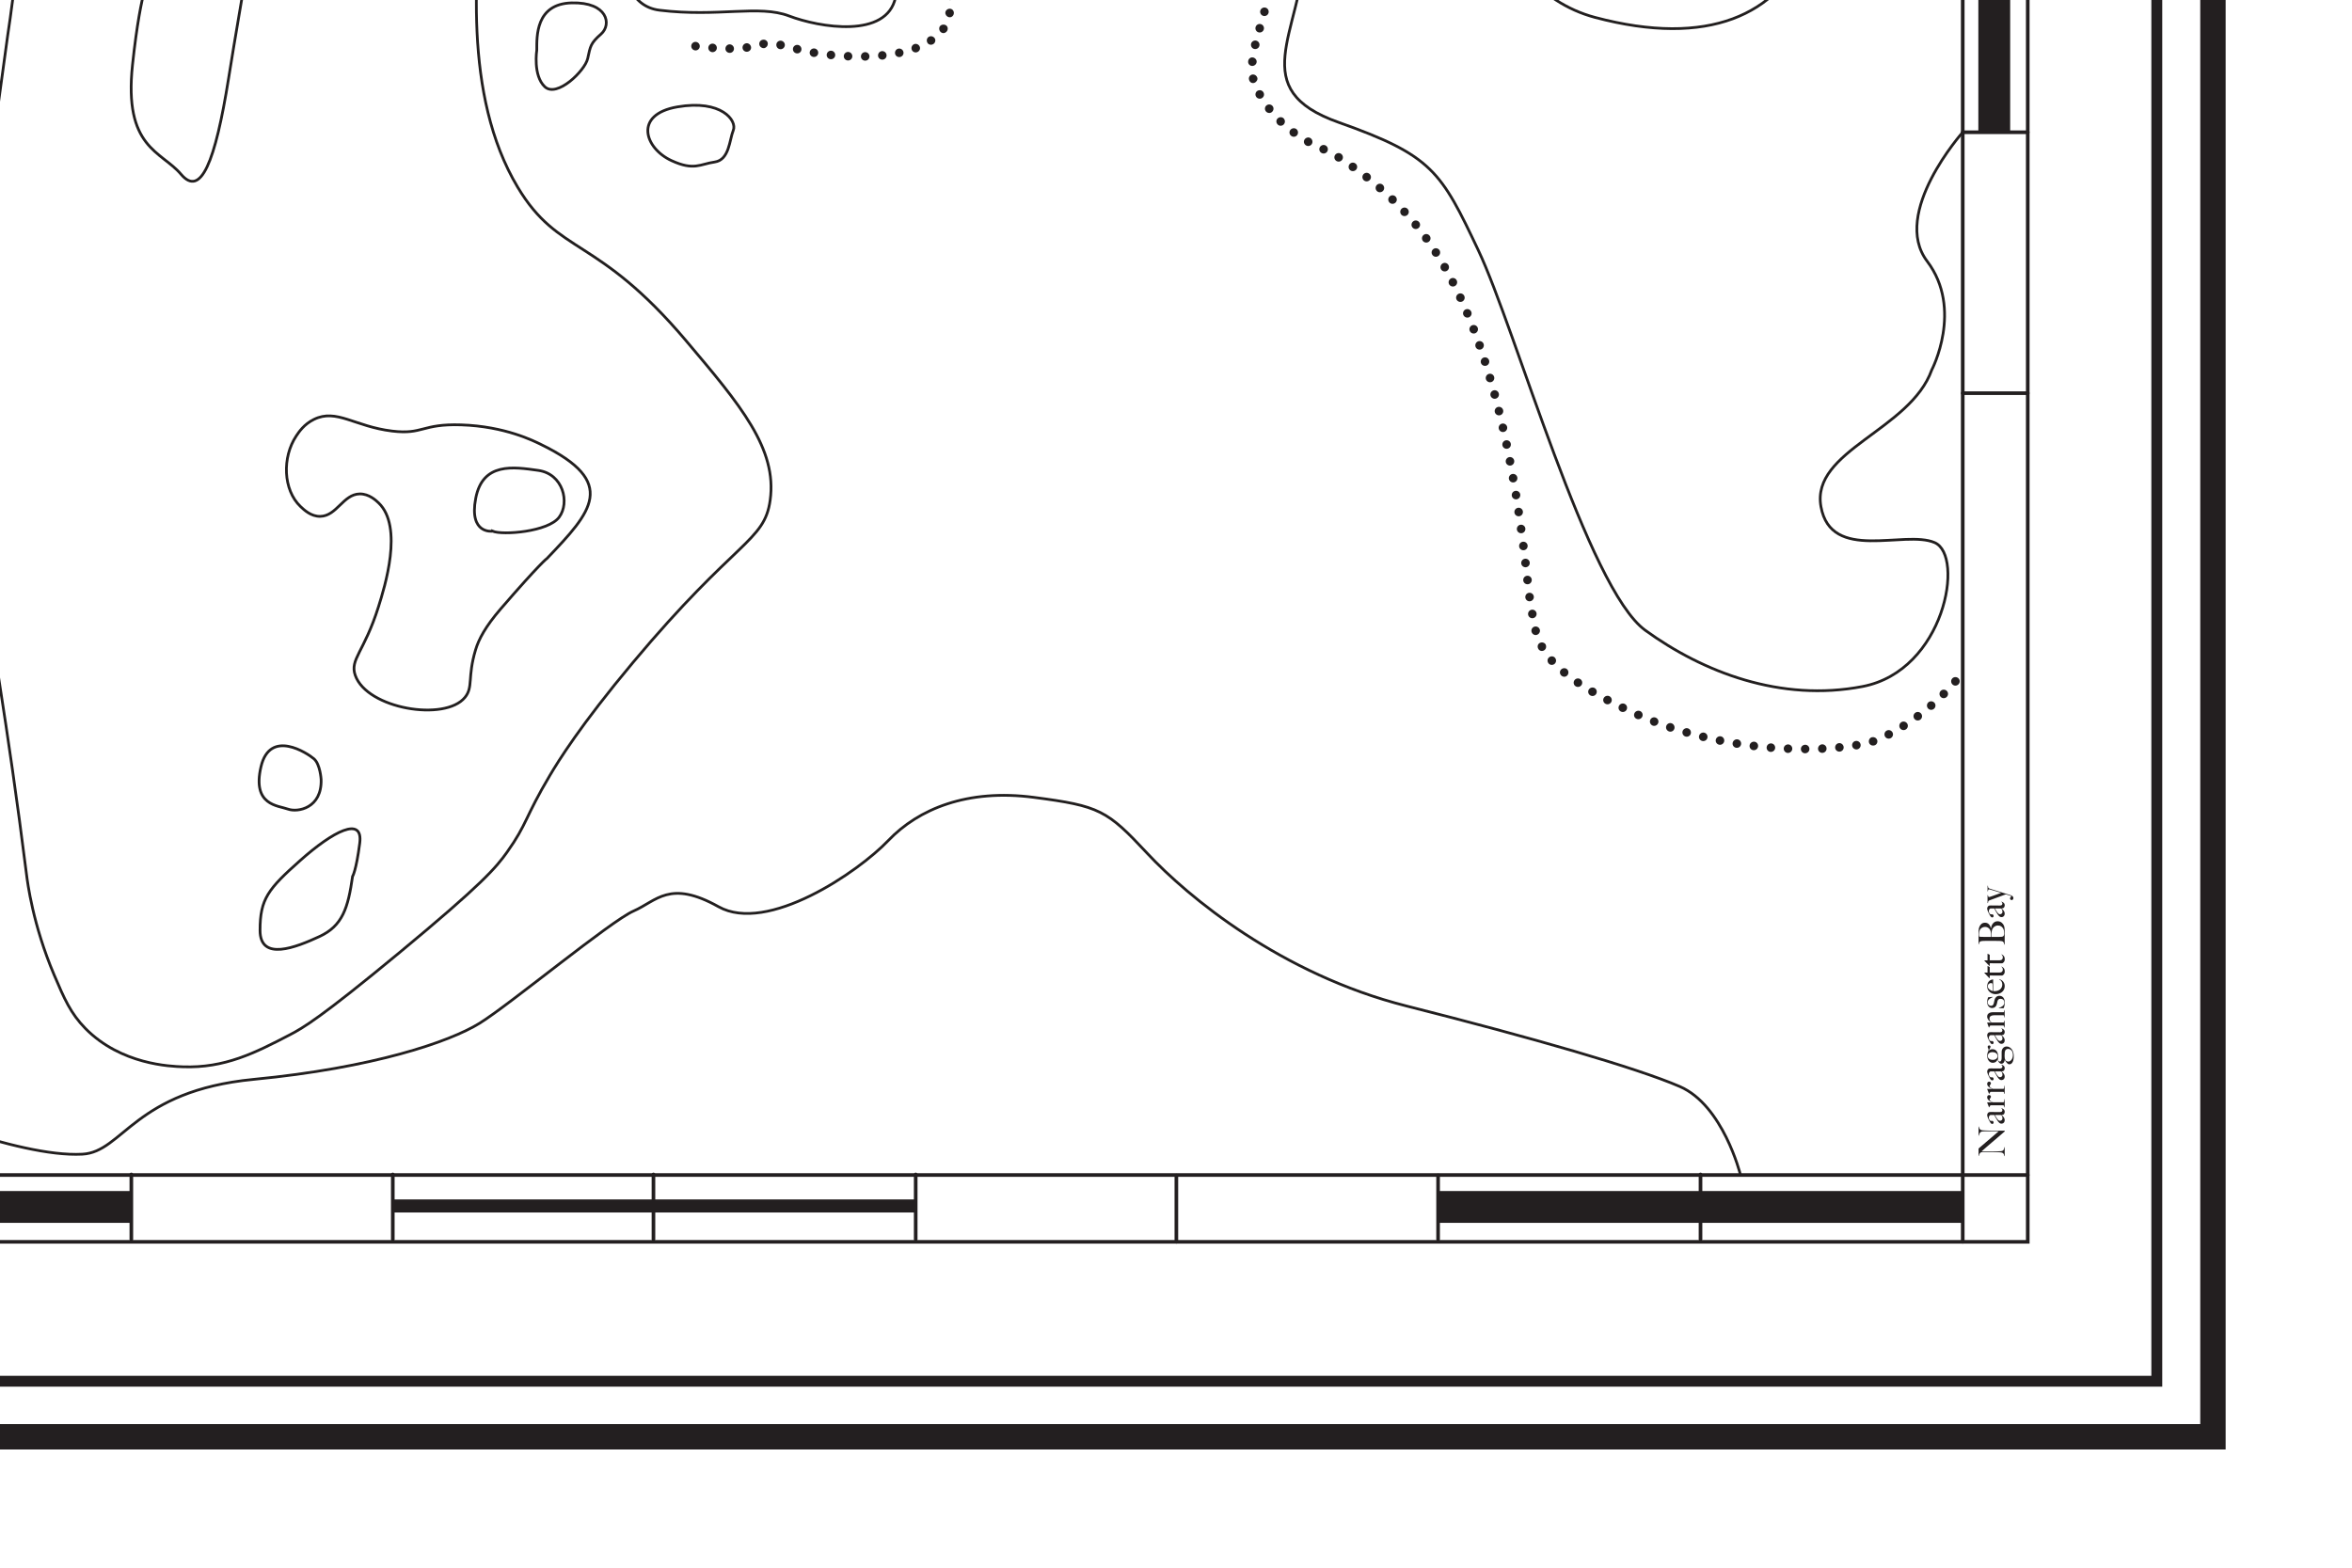 <?xml version="1.0" encoding="UTF-8"?>
<svg id="a" data-name="Layer 1" xmlns="http://www.w3.org/2000/svg" width="9.002in" height="6.002in" viewBox="0 0 648.177 432.177">
  <g>
    <path d="m189.151,94.02c14.902,17.642,25.069,29.68,23.094,43.859-1.61,11.557-9.361,10.712-37.869,44.799-14.509,17.349-20.521,27.158-22.771,30.939-7.012,11.785-6.277,13.423-11.88,21.286-3.029,4.251-6.806,8.771-29.701,27.721-21.68,17.945-26.574,20.746-30.132,22.6-9.654,5.029-18,9.247-29.518,8.834-3.438-.123-17.059-.612-26.855-10.577-4.041-4.111-5.824-8.199-8.607-14.754-5.873-13.83-7.346-25.583-7.604-27.636C-3.299,156.693-11.879,137.637-7.791,90.357-6.148,71.361-1.227,33.539,2.101,9.819c.772-5.5.755-4.836,1.077-7.624,1.744-15.11,11.623-49.399,6.974-77.295-4.786-28.716,6.783-47.554,18.016-51.143,12.263-3.918,33.404,10.637,38.789,27.751,3.284,10.437.313,20.569,5.94,23.266,4.781,2.292,11.83-2.673,12.806-3.361,6.049-4.261,5.225-8.554,9.965-12.727,6.465-5.693,18.221-7.309,25.741-2.723,3.724,2.271,7.368,6.648,10.214,23.869,3.514,21.272,1.81,37.931,1.737,38.655-2.276,22.311-5.89,57.737,9.299,83.107,11.359,18.972,21.733,13.112,46.493,42.425Z" fill="none" stroke="#221f1f" stroke-linecap="round" stroke-miterlimit="10" stroke-width=".75"/>
    <path d="m150.794,153.88c12.205-12.786,19.76-20.922-1.744-31.383-1.836-.893-9.838-4.989-21.956-5.383-10.959-.356-10.452,2.753-19.051,1.707-10.346-1.259-15.315-6.275-21.533-3.218-2.719,1.337-4.134,3.458-4.875,4.569-3.913,5.865-3.645,14.857,1.162,19.439.98.934,2.901,2.766,5.445,2.723,4.568-.077,6.319-6.117,10.89-6.188,2.571-.039,4.527,1.833,5.198,2.475,6.898,6.605,1.669,23.225-.03,28.625-3.954,12.567-7.955,14.462-6.405,18.897,3.23,9.243,24.74,12.83,30.233,6.093,2.344-2.874.634-5.484,2.927-13.108.877-2.916,2.694-6.384,6.936-11.301,10.89-12.623,12.802-13.948,12.802-13.948Z" fill="none" stroke="#221f1f" stroke-linecap="round" stroke-miterlimit="10" stroke-width=".75"/>
    <path d="m70.917-29.437c-.371,8.163-4.208,27.721-7.92,50.987-3.713,23.266-7.673,32.919-13.118,26.484-5.445-6.435-15.841-7.178-13.365-30.196,2.475-23.018,4.703-22.028,5.445-31.929s8.91-34.156,12.128-35.641c3.218-1.485,10.643-.743,14.356,4.455,3.713,5.198,2.723,10.395,2.475,15.841Z" fill="none" stroke="#221f1f" stroke-linecap="round" stroke-miterlimit="10" stroke-width=".75"/>
    <path d="m88.49,214.854c.248,7.92-6.435,9.158-9.158,8.168-2.723-.99-9.9-.99-7.425-11.633,2.475-10.643,12.87-3.713,14.603-2.228,1.733,1.485,1.98,5.693,1.98,5.693Z" fill="none" stroke="#221f1f" stroke-linecap="round" stroke-miterlimit="10" stroke-width=".75"/>
    <path d="m97.153,241.585c-1.238,8.663-2.723,13.613-9.158,16.583-6.435,2.97-16.336,6.93-16.336-1.733s2.228-11.385,11.138-19.306c8.91-7.92,17.326-12.375,16.336-4.703s-1.98,9.158-1.98,9.158Z" fill="none" stroke="#221f1f" stroke-linecap="round" stroke-miterlimit="10" stroke-width=".75"/>
    <path d="m-1132.582-258.842c.952-2.903,4.443-10.495,5.078-14.291.635-3.795,2.539-7.368,10.79-7.368s10.156,1.786,13.012-2.679c2.856-4.466,0-15.184-2.856-18.31-2.856-3.126-8.886-8.931,1.587-8.038s17.138,4.689,19.677-7.145c2.539-11.834.317-17.863-9.521-22.775-9.838-4.912-19.042-6.028-17.455-11.164,1.587-5.136,1.581-7.766,10.629-9.465,5.152-.968,10.99-1.86,15.999-1.566,5.008.294,22.398,4.502,23.65,6.754,1.252,2.251,4.313,4.404.139,11.745-4.174,7.341-5.843,8.516-7.791,12.333-1.948,3.817-2.504,7.243.974,10.767,3.478,3.523,4.73,9.103,1.53,12.039s-10.851,9.69,2.504,7.243c13.356-2.447,13.634-4.405,19.199-3.622,5.565.783,11.408-.196,12.938,3.328,1.53,3.524,3.2,4.111,5.426,5.09,2.226.979,7.652,2.838,5.843,5.971-1.809,3.132-3.617,3.23-3.895,6.362-.278,3.132-.696,6.754-1.113,7.831s-4.591,2.936-3.756,5.089,4.869,1.958,10.156-.391,6.817-1.664,10.434-6.46c3.617-4.796,7.513-7.439,8.765-9.886,1.252-2.447-.696-5.188-2.643-6.852-1.948-1.664-6.4-4.601-4.452-9.886,1.948-5.286,7.095-6.558,11.13-7.243s13.216-.685,15.999-3.328c2.782-2.643,1.809-7.145-2.087-7.243-3.895-.098-10.156,1.174-13.495-.49-3.339-1.664-9.043-8.222-9.321-10.179-.278-1.958-1.391-6.362,6.121-6.362s11.825-.881,16.973-2.153c5.147-1.272,9.878-1.468,10.851-.881.974.587,9.871,7.318,18.53,8.841s13.95,1.523,19.482,5.077c5.532,3.553,10.102,12.86,7.937,21.66-2.165,8.799-7.456,5.246-7.696,14.214-.241,8.968,6.013,10.999,9.861,10.999s46.179-7.276,40.888,6.092-8.899,20.137-3.367,22.675c5.532,2.539,12.266,3.892,18.76-3.046,6.494-6.938,15.153-19.967,19.722-21.49,4.57-1.523,6.982-11.812,25.599-9.583,18.617,2.229,19.013,14.213,34.462,2.787,15.448-11.426,21.786-21.18,29.312-29.541,7.526-8.361,17.825-16.721,28.124-10.869,10.299,5.852-1.584,11.426-5.149,15.885-3.565,4.459-7.13,9.197,3.961,13.935,11.091,4.738,6.338,10.312,3.565,15.885s-4.753,11.983-13.468,23.688c-8.714,11.705-27.332,22.853-25.351,39.574,1.981,16.721,8.714,14.771,11.091,18.393,2.377,3.623,5.15,8.64,9.111,12.541,3.961,3.902,4.753,6.688,5.15,11.147s3.169,4.738,5.546,7.803c2.377,3.065,3.565,5.853-1.981,10.033s-8.318,12.541-5.942,18.115c2.377,5.574,8.714,12.262-5.149,13.098-13.864.836-19.013,1.672-20.598,11.705s-3.169,11.426-9.903,14.77c-6.734,3.344-15.052,4.738-26.143,18.394-11.091,13.656-20.202,30.376-30.501,42.917-10.299,12.541-15.052,21.459-26.936,26.754-11.883,5.295-21.39,5.295-29.708,16.164-8.318,10.869-19.806,13.655-21.786,22.852-1.981,9.197,3.169,12.541,11.091,5.017,7.922-7.525,9.903-10.312,15.844-11.984,5.942-1.672,6.734-8.918,13.468-11.426,6.734-2.508,7.526-.558,16.241-.558s10.695-1.672,15.844-1.394c5.15.279,9.111.836,12.676,1.672,3.565.836,7.13-.836,11.091,10.869,3.961,11.705,10.299,8.639,16.241,6.131,5.942-2.508,13.072-5.295,14.26-6.967,1.188-1.672-5.942-3.902-6.734-6.131-.792-2.229-6.688-5.458,9.967-6.054,16.655-.596,18.349-3.376,24.559-4.369,6.21-.993,18.631-.596,25.97-.993,7.339-.397,25.406-1.39,31.051-1.787,5.646-.397,12.703-3.178,19.195-3.575,6.493-.397,18.631.794,23.712,2.78,5.081,1.986,8.469,2.383,11.291,4.965,2.823,2.582,16.87,11.03,14.637,20.191-2.232,9.162-10.79,19.371-7.441,27.224,3.349,7.853,14.51,19.109,31.998,26.962,17.487,7.853,18.975,7.068,28.649.786,9.674-6.283,30.137-14.136,16.743-1.571-13.394,12.565-2.977,9.686,4.837,8.115,7.813-1.571,13.022-5.759,17.487-8.115,4.465-2.356,3.721-8.638,4.465-10.732s5.209-3.927,16.371,1.047c11.162,4.974,11.162,9.947,26.789,11.518,15.627,1.57,27.161,7.853,14.883,16.753-12.278,8.9-13.766,6.021-22.324,6.806-8.557.785-18.603,7.33-24.184,14.921-5.581,7.591-5.209,3.403-15.999,2.618-10.79-.786-17.859,3.665-24.556,16.491-6.697,12.827-11.906,13.35-26.045,23.036-14.138,9.686-13.394,18.847-17.115,22.25-3.721,3.403-18.975,1.833-21.58,16.492-2.604,14.659,10.046,15.444,22.696,10.471,12.65-4.974,26.417-17.8,30.881-21.465,4.465-3.665,11.534-2.356,21.952,2.618,10.418,4.973,15.255-2.618,22.696-3.142,7.441-.523,19.347-.523,23.068,4.188,3.721,4.712,5.581,16.229-2.232,18.847-7.813,2.618-17.115,5.497-25.3,2.356s-11.162-6.021-14.883-6.282c-3.721-.262-11.906.168-11.742,11.8.164,11.632,6.875,14.972,3.11,26.375-3.765,11.402-4.911,15.548,6.384,13.705,11.295-1.843,7.858-3.801,17.188-3.916,9.331-.115,10.313,2.649,19.316-1.728s13.423-6.795,16.534,1.382c3.11,8.177,11.623,10.25,14.242,8.983,2.619-1.267,8.185-2.649,8.185-16.239s1.964-13.82,5.238-14.396c3.274-.576,13.751,0,22.427-7.371,8.676-7.371,10.64-13.475,8.185-14.972-2.455-1.498-5.566-.576-9.003.576-3.438,1.152-7.694,2.073-9.495-1.497s-3.11-5.183-8.021-8.523c-4.911-3.34-7.039-13.014-2.947-16.93,4.092-3.916,8.512-5.874,22.099-6.68s14.733-3.455,20.953-3.34c6.221.115,11.131.23,10.477,5.874-.655,5.644-3.274,10.135,1.31,10.135s4.747-4.031,8.185-3.686c3.438.345,4.42,1.037,9.167-1.612,4.747-2.649,7.53-8.868,16.042-7.256s15.388,6.45,25.864,3.686c10.477-2.764,12.768-8.177,21.281-9.329,8.512-1.151,18.007-3.8,18.662,8.292s-6.221,29.138-12.114,31.326c-5.893,2.188-9.658,3.225-6.221,7.486s3.765,2.764,12.605,9.099c8.84,6.334-23.167-4.967-20.881,5.329s11.89,18.983,12.805,25.097c.915,6.113-2.744,3.861,4.573,11.261,7.317,7.4,24.695,11.904,24.695,11.904,0,0,60.224,8.745,64.66,10.963s62.84,8.872,42.14-21.44c-20.7-30.311-45.837,25.875-32.529-44.358,13.307-70.233,65.798-41.401,37.704-70.233-28.093-28.833-39.922-.739-34.008-49.533S-239.598,1.754-204.851-38.907c34.747-40.661,74.669,8.872,95.37,12.568,20.7,3.696,53.969,26.615,66.537-1.479,12.568-28.093,25.136-38.444,15.525-54.708-9.611-16.265-11.829-28.093-5.175-46.576s28.833-6.654,28.833-14.786-5.914-12.568-5.914-25.136,5.679-13.211,10.972-16.956c7.24-5.122,14.675-7.139,24.591-5.553,9.916,1.586,23.797,5.156,39.266-2.776,15.468-7.932,34.903-9.122,42.042-11.105,7.139-1.983,45.215-15.468,53.148-15.865,7.932-.397,15.865-3.57,30.937-6.743,15.072-3.173,44.818-9.519,58.304,2.38,13.485,11.899,18.245,20.228,29.35,20.624,11.105.397,25.781,1.19,38.869,4.759s38.076-5.949,42.835-5.553,20.624,3.966,37.283-8.726c16.658-12.692,47.198-36.489,68.616-52.751,21.418-16.262,15.072-14.278,29.35-26.177s21.814-16.262,21.814-16.262c0,0,13.54-9.368,22.805-10.191" fill="none" stroke="#221f1f" stroke-linecap="round" stroke-miterlimit="10" stroke-width=".75"/>
    <path d="m541.041-309.401c-20.106-.551-29.688,25.059-29.688,25.059-2.38,4.363-11.502,32.92-13.089,38.472-1.586,5.553-7.932,20.624-33.316,30.143-25.384,9.519-14.675,17.451-36.489,25.384-21.814,7.932-43.629,20.624-52.354,22.211-8.726,1.586-19.831,5.156-28.954,3.173-9.122-1.983-18.245-4.363-43.629-.793-25.384,3.57-61.08,2.776-79.325-7.139-18.245-9.916-33.316-18.641-59.494-13.882-26.177,4.759-26.177,21.021-24.194,30.54s26.574,43.232,30.54,51.958,12.692,14.675,5.949,43.629c-6.743,28.954-11.502,61.477,4.759,63.46,16.262,1.983,27.367-1.586,35.696,1.586,8.329,3.173,26.97,6.346,29.35-5.156,2.38-11.502,1.983-17.451,19.435-39.662,17.451-22.211,29.35-34.506,47.991-23.797,18.641,10.709,47.198,26.177,45.612,49.975s-16.658,38.869,9.122,47.991c25.781,9.122,28.16,13.485,38.472,35.299,10.312,21.814,30.143,93.206,46.008,104.709,15.865,11.502,37.283,19.831,59.89,15.468,22.608-4.363,28.16-36.093,19.831-39.662-8.329-3.57-28.557,5.553-31.333-9.916-2.776-15.468,24.591-21.021,30.54-37.679,0,0,8.758-16.718-1.276-29.97-10.034-13.252,9.809-35.54,9.809-35.54" fill="none" stroke="#221f1f" stroke-linecap="round" stroke-miterlimit="10" stroke-width=".75"/>
    <path d="m540.73-139.322c-21.917,41.626-28.555,67.262-30.171,83.435-.344,3.447-4.01,20.846-12.692,41.249-7.932,18.642-26.97,27.764-58.303,19.435-31.333-8.329-40.852-54.337-36.886-80.514,3.966-26.177,13.882-14.279,54.337-64.65s39.266-57.907,42.042-74.565,16.658-28.954,20.625-34.506c0,0,12.107-14.963,20.734-14.117" fill="none" stroke="#221f1f" stroke-linecap="round" stroke-miterlimit="10" stroke-width=".75"/>
  </g>
  <path d="m-1622.626-523.986c61.078-6.289,78.21,52.003,78.012,61.468s.198,19.486,4.154,29.089,6.726,11.274,9.891,15.728c3.165,4.454,10.881,2.505,16.024.557,5.144-1.949,14.046-.696,18.2-.696s8.507,6.263,19.585,8.908,18.992,5.011,19.783,11.135-14.244,5.985-25.916,5.985-7.32,6.959-5.737,10.856,5.935,7.794,5.539,10.578c-.396,2.784.198,8.212,5.737,16.563,5.539,8.351,9.298,3.479,15.826-1.392,6.528-4.872,8.507.278,22.75,2.087,14.244,1.81,15.31-7.141,16.717-14.466,1.407-7.326,6.191-6.336,9.005-5.544s.844,3.96,16.04,5.544c15.196,1.583,21.95-10.89,29.548-26.729,7.598-15.839,22.794-46.527,22.794-51.675s7.598-4.95,7.598-14.453-1.688-14.849,8.724-17.621c10.412-2.772,16.04,5.742,21.669,14.849s1.97,15.641-2.533,20.393c-4.503,4.752-7.88,16.433-10.259,24.552-2.38,8.119-10.284,33.657-8.595,36.825s13.789,14.057,11.256,19.601c-2.533,5.544-2.661,13.268.281,17.027,2.943,3.759,19.699,16.631,28.704,21.581,9.005,4.95,15.759,4.158,22.794,9.306,7.035,5.147,3.377,13.859.563,16.829-2.814,2.97-1.006,4.788-17.509,6.078-16.504,1.291-20.905,9.805-22.005,20.384-1.1,10.579,11.003,2.838,13.937.258,2.934-2.581,15.037-3.871,7.335,2.838-7.702,6.708-3.301,11.353,4.401,13.159,7.702,1.806,10.636-6.451,20.171-12.127,9.536-5.676,14.67,1.291,19.438,4.645,4.768,3.354,2.934,15.482,8.069,30.964,5.134,15.481,13.203,4.128,15.404-1.807,2.201-5.935,2.934-18.836,3.301-25.287s7.335-14.45,6.602-18.836c-.733-4.387-.367-19.868.734-24.771,1.1-4.902,5.501-10.321,13.937-10.837,8.435-.516,10.269,8.257,10.636,11.095.367,2.838,4.768,3.612,6.235-4.128,1.467-7.741-1.467-10.837-4.401-16.772s2.934-9.805,12.103-9.547c9.169.258,23.472,2.322,36.308,2.581,12.836.258,12.836-5.935,11.003-14.45-1.834-8.515,1.179-11.787,3.782-14.076,2.603-2.29,3.471-6.868,4.556-10.531,1.085-3.664,3.471-13.126,11.064-21.827,7.593-8.7,7.593-16.179,9.979-23.505,2.386-7.326,14.969-9.921,23.43-9.311s19.525,5.342,12.366,13.89c-7.159,8.547,3.471,10.073,10.413,11.142,6.942,1.068,20.176-.306,28.202-10.837,8.027-10.532,13.45-12.363,20.826-11.295s6.291,5.953,6.074,7.937c-.217,1.984-9.762,3.968-3.471,7.479,6.291,3.51,14.535,1.526,24.081-.458s5.641-6.716,3.254-14.042,3.254-10.684,11.498-10.684,18.223,4.121,18.006,14.805c-.217,10.684-8.895,12.974-11.715,14.042s-11.281,0-27.552,10.531c-16.271,10.532,2.169,18.011-16.705,23.353-18.874,5.342-9.112,9.005.434,10.99,9.545,1.984,18.874.458,28.853,1.679,9.979,1.221,18.223,6.258,25.382,5.953,7.159-.305,10.847-7.174,10.847-11.447s1.085-9.311,4.773-9.921c3.688-.611,14.318-1.374,18.44,2.442,4.122,3.816,15.186,10.684,21.694,13.89,6.508,3.205,11.715,12.363,11.715,12.363,0,0,49.246,1.526,49.029-2.595-.217-4.121,2.169-5.953,10.847-11.6,8.678-5.647,3.471-9.31,1.302-15.263s-4.556-10.379-1.736-16.942c2.82-6.563,10.196-15.11,16.271-22.437,6.074-7.326-3.905-9.158-6.508-9.005-2.603.153-11.932.153-25.382-.458-13.45-.611-19.091-1.221-26.684-3.511-7.593-2.29-8.027-9.005-7.376-13.584.651-4.579,8.461-9.616,13.016-10.379s14.535-2.595,18.874-10.684c4.339-8.089,8.461-9.311,13.884-10.379,5.424-1.068,9.545,2.595,10.847,4.273,1.302,1.679,4.773,10.532,11.932,13.737,7.159,3.205,20.541,5.955,28.856,12.324,8.315,6.37,4.989,17.029,5.173,20.149.185,3.12-1.109,10.53-10.716,17.939-9.608,7.41-6.652,11.31-4.25,17.679s-2.402,6.11-6.652,11.959c-4.25,5.85-5.913,15.08-2.032,21.839,3.88,6.76,14.597,2.21,14.597,20.02s9.238,5.72,15.336,1.04c6.097-4.68,18.292-16.77,30.487-18.979,12.195-2.21,12.934,2.73,16.814,7.41,3.88,4.68,15.705-.13,21.248.65,5.543.78,17.738,10.4,21.618,13.129,3.88,2.73,2.032,9.49-5.913,11.83-7.945,2.34-13.119,8.58-14.781,10.79-1.663,2.21,2.587,3.51-6.282,7.67-8.869,4.16-9.054,6.5-8.13,9.62.924,3.12,2.402,7.41,1.663,9.229-.739,1.82-1.478,3.77-7.206,4.939-5.728,1.17-8.869,13.39-.924,20.149,7.945,6.76,15.89,3.12,17.738-.13,1.848-3.25,6.097-4.81,9.977-8.06,3.88-3.25,2.217-14.299,3.695-19.239,1.478-4.94,7.021-7.02,11.64-7.8,4.619-.78,7.76-3.38,10.717-7.02,2.956-3.64,7.76-7.8,13.673-8.32,5.912-.52,12.195,3.64,17.368,5.33,5.173,1.69,6.467.78,13.119,2.08,6.652,1.3,7.206,7.15,7.391,10.53.185,3.379-2.772,9.619-8.315,11.179-5.543,1.56-12.749,4.81-24.205,9.88-11.456,5.069-23.096,11.049-22.172,16.509.924,5.459,2.217,4.419,14.781,7.799,12.564,3.38,9.608,8.32,7.945,10.919-1.663,2.6-8.869,6.5-19.031,1.69-10.162-4.81-16.814-2.6-21.987-1.43-5.174,1.17-10.347,4.94-19.031,8.45s-13.303,2.6-25.313,3.12-16.629,5.07-14.412,14.95c2.217,9.879,7.021,10.009,14.597,15.729,7.575,5.72,8.869,8.06,8.684,12.609-.185,4.55.739,6.89,3.511,8.71,2.771,1.82,4.25,2.34,7.76,5.07,3.51,2.729,2.956,5.589,2.402,11.829-.554,6.24,4.989,4.03,7.206,2.21,2.217-1.82,4.804-3.12,10.162-4.81,5.358-1.69,6.652,3.77,6.467,5.85-.185,2.08,1.293,8.32,4.434,13.52,3.141,5.2.554,6.24-1.293,7.8-1.848,1.56-3.88,4.68-3.511,6.239.37,1.56-.554,3.64-6.467,7.28-5.913,3.64-4.989,9.75,4.989,6.24,9.978-3.51,8.869,1.43,8.315,4.03-.554,2.6-11.086,18.459,22.727,20.799,33.812,2.34,32.519-6.5,38.432-10.01,5.913-3.51,6.467-14.299,15.151-18.589,8.684-4.29,21.987-2.6,32.704,4.55,10.717,7.149,11.64,12.089,16.999,17.549,5.358,5.46,11.456,4.55,19.77,1.3,8.315-3.25,14.966-2.86,19.585,1.3,4.619,4.16.554,8.58-7.576,13.52-8.13,4.939-6.652,9.359-2.956,14.429,3.695,5.07,20.879,6.5,24.02,6.89,3.141.39,5.543,1.17,9.054,4.42,3.511,3.25,2.402,9.62-6.467,11.7-8.869,2.08-13.303,2.99-23.096,9.229-9.793,6.24-13.488,9.75-17.368,11.439-3.88,1.69-17.922,3.77-29.378,11.049-11.456,7.28-7.945,13.649-5.173,19.239s16.26,5.98,23.281,5.07c7.021-.91-.924-5.46,15.336-2.08,16.26,3.38,22.172,9.75,31.226,15.859,9.054,6.11,22.357,3.9,26.237,1.17,3.88-2.729,9.978-10.009,21.803-14.949,11.825-4.94,11.456-15.079,7.945-21.189-3.511-6.11-5.173-11.05-2.032-15.209,3.141-4.16,8.684-9.879,14.597-22.359s16.26-12.609,20.14-12.089c3.88.52,5.173,12.739,4.25,17.809s14.78,13.624-4.434,15.469c-19.215,1.846-22.357,4.81-23.096,10.53-.739,5.72,2.771,4.939,10.347,12.739,7.576,7.8,31.411,11.569,51.181,13.779s9.054,15.209,2.587,19.109c-6.467,3.9-12.01-.91-19.401-5.2-7.391-4.29-12.01-1.17-14.227.52-2.217,1.689-14.597,11.309-22.911,16.769s-24.02,14.299-26.791,16.769c-2.771,2.47-5.173,5.07-3.695,8.45s11.825,1.95,17.183-1.95c5.358-3.9,11.64-9.75,17.738-9.75s7.575,3.51,9.423,9.879c1.848,6.37,6.097,7.67,13.488,7.02,7.391-.65,10.717-7.279,10.347-12.089-.37-4.81-1.293-10.14,7.021-10.009,8.315.13,9.423,7.02,10.717,13.649,1.293,6.629-5.913,7.54-11.271,12.999-5.358,5.46,4.619,11.31,7.206,12.87,2.587,1.56,4.983-.107,10.943,9.327,5.96,9.434,12.664,8.91,20.114,6.813,0,0,76.409-26.038,76.409-65.645s22.554-58.311,23.104-77.564c.55-19.253,5.501-24.205,12.102-27.505,6.601-3.301,6.601-14.303,20.354-11.552,13.753,2.75,14.303-6.051,33.556-1.65,19.254,4.401,25.305,6.051,32.456,12.652s11.552,12.103,23.654,15.953c12.102,3.851,35.207,11.552,36.307-9.902,1.1-21.454-15.403-47.309,1.1-73.714,12.486-19.977,17.729-25.785,22.639-27.428.475-.159,2.315-.183,4.866-.627,3.719-.647,8.516-1.482,12.688-3.874,7.188-4.119,10.053-11.44,10.478-12.574,2.145-5.711.181-7.418,2.688-16.009,1.273-4.359,2.834-7.537,3.561-8.934,1.259-2.42,4.381-8.421,9.887-12.927,7.794-6.378,19.232-8.834,28.759-7.096,5.581,1.018,8.326,3.078,14.316,2.274,4.028-.54,5.987-1.9,10.704-3.837,4.607-1.892,8.934-2.905,17.587-4.93,13.256-3.102,30.761-4.741,47.183-6.96,38.77-5.24,60.715-12.258,69.48-11.3.835.091,3.744.495,6.746-.928,3.23-1.531,4.478-4.187,5.724-5.723,3.709-4.577,10.659-3.258,21.211-3.494,18.528-.414,20.989-5.015,32.642-2.23,8.149,1.948,12.994,5.644,13.049,8.093.005.202-.034.653.09,1.293.147.763.719,1.819,3.116,5.017,6.087,8.116,12.579,11.768,22.521,13.188,9.942,1.42,9.536,2.232,16.231,6.087,6.695,3.855,11.565,5.681,16.637,6.087,5.072.406,12.579,2.029,16.231,0,3.652-2.029,8.724-6.696,14.406-9.13,5.681-2.435,9.13-3.652,14-3.652s10.753,3.246,18.26,0c7.507-3.247,35.303-17.246,39.767-24.55,4.464-7.304,13.797-9.739,17.854-15.825,4.058-6.087-.406-19.478,8.319-20.695,8.724-1.217,21.709-.406,27.593-9.13,5.884-8.725,47.68-36.927,53.158-38.752,3.872-1.291,6.841-2.803,8.724-3.449" fill="none" stroke="#000" stroke-miterlimit="10" stroke-width=".75"/>
  <path d="m147.927,13.785c0-3.637-.369-12.73,9.601-12.99s11.078,5.975,8.124,8.573c-2.954,2.598-2.954,3.377-3.693,6.755s-8.493,10.912-11.816,7.794-2.216-10.132-2.216-10.132Z" fill="none" stroke="#231f20" stroke-miterlimit="10" stroke-width=".75"/>
  <path d="m135.747,146.419c2.737,1.156,15.329.193,18.34-3.852s1.095-11.94-5.748-12.903-15.329-2.311-17.245,7.703c-1.916,10.014,4.653,9.052,4.653,9.052Z" fill="none" stroke="#231f20" stroke-miterlimit="10" stroke-width=".75"/>
  <path d="m185.064,44.281c-7.411-3.4-10.534-12.732,1.621-14.822,12.155-2.09,16.476,3.801,15.396,6.461-1.08,2.66-1.08,8.171-5.132,8.741s-5.672,2.47-11.884-.38Z" fill="none" stroke="#231f20" stroke-linecap="round" stroke-miterlimit="10" stroke-width=".75"/>
  <g>
    <path d="m192.842,12.863c-.072.651-.659,1.113-1.309,1.026-.651-.084-1.111-.675-1.028-1.321.083-.645.669-1.101,1.308-1.019.639.086,1.1.671,1.029,1.313Z" fill="#231f20" stroke-width="0"/>
    <path d="m197.549,13.273c-.038.649-.605,1.145-1.267,1.106-.657-.059-1.14-.639-1.081-1.286.059-.649.625-1.12,1.264-1.062.637.037,1.122.594,1.085,1.243Z" fill="#231f20" stroke-width="0"/>
    <path d="m202.27,13.391c.022.655-.51,1.205-1.177,1.186-.669-.007-1.197-.541-1.178-1.191.019-.65.546-1.172,1.178-1.164.634.018,1.156.524,1.177,1.169Z" fill="#231f20" stroke-width="0"/>
    <path d="m206.961,12.886c.143.645-.296,1.251-.978,1.372-.681.111-1.287-.38-1.35-1.019-.065-.655.385-1.209.987-1.308.6-.108,1.202.33,1.341.956Z" fill="#231f20" stroke-width="0"/>
    <path d="m211.594,12.021c.003.669-.454,1.152-1.009,1.26-.554.058-1.172-.302-1.321-.948-.144-.621.251-1.298.993-1.385.728-.131,1.336.441,1.336,1.073Z" fill="#231f20" stroke-width="0"/>
    <path d="m216.264,12.643c-.149.633-.765,1.035-1.377.898-.605-.111-1.02-.699-.935-1.347.085-.642.715-1.088,1.39-.964.658.147,1.071.781.922,1.414Z" fill="#231f20" stroke-width="0"/>
    <path d="m220.835,13.839c-.148.63-.798,1.027-1.461.838-.638-.175-.981-.814-.815-1.444s.84-.992,1.458-.823c.588.168.969.792.819,1.428Z" fill="#231f20" stroke-width="0"/>
    <path d="m225.478,14.71c-.094.646-.701,1.089-1.356.979-.656-.106-1.088-.728-.967-1.365.122-.642.724-1.061,1.353-.959.628.105,1.064.703.971,1.344Z" fill="#231f20" stroke-width="0"/>
    <path d="m230.17,15.262c-.055.648-.634,1.123-1.292,1.061-.658-.07-1.128-.656-1.051-1.301.077-.647.655-1.111,1.29-1.043.637.06,1.108.635,1.053,1.283Z" fill="#231f20" stroke-width="0"/>
    <path d="m234.887,15.533c-.016.653-.566,1.165-1.228,1.134-.662-.023-1.165-.588-1.126-1.236.04-.65.588-1.14,1.227-1.117.638.03,1.143.572,1.126,1.219Z" fill="#231f20" stroke-width="0"/>
    <path d="m239.611,15.509c.028.648-.488,1.206-1.152,1.214-.664.016-1.202-.507-1.203-1.161,0-.647.515-1.179,1.152-1.195.637-.007,1.175.49,1.203,1.142Z" fill="#231f20" stroke-width="0"/>
    <path d="m244.319,15.13c.083.64-.387,1.248-1.052,1.305-.664.062-1.242-.41-1.291-1.063-.048-.644.423-1.222,1.054-1.281.632-.054,1.204.388,1.289,1.039Z" fill="#231f20" stroke-width="0"/>
    <path d="m248.967,14.296c.157.629-.248,1.273-.907,1.415-.661.128-1.287-.289-1.397-.929-.111-.641.299-1.258.916-1.376.612-.132,1.231.257,1.389.891Z" fill="#231f20" stroke-width="0"/>
    <path d="m253.453,12.83c.266.604-.041,1.29-.682,1.539-.64.249-1.331-.105-1.525-.718-.2-.627.128-1.265.7-1.489.572-.223,1.249.082,1.507.668Z" fill="#231f20" stroke-width="0"/>
    <path d="m257.523,10.457c.406.499.291,1.277-.295,1.672-.594.377-1.332.225-1.655-.354-.311-.557-.163-1.284.342-1.602.492-.332,1.193-.226,1.608.284Z" fill="#231f20" stroke-width="0"/>
    <path d="m260.624,6.933c.568.293.752,1.083.319,1.678-.218.287-.52.467-.824.509-.318.031-.629-.066-.872-.283s-.375-.507-.403-.789c-.042-.294.01-.584.187-.814.333-.455,1.005-.607,1.593-.302Z" fill="#231f20" stroke-width="0"/>
    <path d="m261.805,2.401c.642.031,1.149.618,1.053,1.33-.089.718-.758,1.168-1.385.999-.629-.17-1.018-.739-.949-1.314.079-.577.624-1.046,1.281-1.014Z" fill="#231f20" stroke-width="0"/>
    <path d="m261.798-2.323c.649-.008,1.184.507,1.197,1.156.012.65-.508,1.195-1.158,1.2-.651.005-1.185-.504-1.198-1.156-.013-.652.506-1.192,1.158-1.2Z" fill="#231f20" stroke-width="0"/>
    <path d="m348.139,4.377c-.624-.179-.99-.829-.818-1.45.173-.621.822-.988,1.45-.819.628.169.995.818.819,1.451-.176.632-.825.999-1.452.819Z" fill="#231f20" stroke-width="0"/>
    <path d="m346.832,8.917c-.626-.175-.993-.833-.81-1.458.181-.627.835-.988,1.459-.806.625.182.985.834.805,1.457-.183.623-.828.982-1.454.808Z" fill="#231f20" stroke-width="0"/>
    <path d="m345.677,13.499c-.637-.129-1.04-.766-.898-1.423.161-.645.806-1.033,1.435-.871.63.163,1.012.795.857,1.413-.132.616-.757,1.01-1.395.881Z" fill="#231f20" stroke-width="0"/>
    <path d="m345.075,18.177c-.653-.01-1.185-.589-1.104-1.273.063-.688.637-1.168,1.292-1.073.632.092,1.111.663,1.055,1.27-.075.609-.596,1.086-1.243,1.076Z" fill="#231f20" stroke-width="0"/>
    <path d="m345.625,22.85c-.634.199-1.263-.212-1.417-.913-.179-.698.326-1.329.967-1.396.653-.069,1.189.362,1.342.926.126.57-.285,1.19-.892,1.383Z" fill="#231f20" stroke-width="0"/>
    <path d="m347.779,27.038c-.552.344-1.306.14-1.622-.396-.339-.553-.165-1.313.408-1.623.572-.309,1.268-.152,1.608.405.345.585.158,1.27-.395,1.614Z" fill="#231f20" stroke-width="0"/>
    <path d="m350.522,30.88c-.497.42-1.246.333-1.672-.196-.417-.535-.291-1.299.236-1.67.536-.379,1.245-.26,1.628.229.392.484.306,1.217-.191,1.636Z" fill="#231f20" stroke-width="0"/>
    <path d="m353.798,34.278c-.426.479-1.208.532-1.68.045-.482-.476-.49-1.227-.019-1.676s1.212-.458,1.655-.019c.434.448.484,1.156.044,1.649Z" fill="#231f20" stroke-width="0"/>
    <path d="m357.509,37.197c-.365.539-1.118.675-1.656.267-.547-.396-.652-1.144-.244-1.659.401-.504,1.129-.607,1.637-.241.498.379.627,1.094.263,1.632Z" fill="#231f20" stroke-width="0"/>
    <path d="m361.559,39.625c-.295.573-1.029.808-1.611.469-.586-.331-.786-1.054-.446-1.616.334-.551,1.048-.749,1.595-.44.542.317.763,1.004.462,1.588Z" fill="#231f20" stroke-width="0"/>
    <path d="m365.859,41.576c-.233.606-.931.907-1.548.643-.622-.253-.892-.97-.623-1.557.273-.596.951-.851,1.536-.615.579.248.869.92.635,1.528Z" fill="#231f20" stroke-width="0"/>
    <path d="m369.899,44.013c-.357.544-1.081.699-1.617.347-.545-.338-.712-1.059-.369-1.612.342-.553,1.075-.722,1.635-.375.551.362.708,1.096.352,1.64Z" fill="#231f20" stroke-width="0"/>
    <path d="m373.798,46.682c-.379.522-1.116.652-1.642.285-.526-.368-.654-1.101-.287-1.638.367-.537,1.104-.666,1.644-.288.541.378.67,1.11.284,1.641Z" fill="#231f20" stroke-width="0"/>
    <path d="m377.555,49.547c-.408.507-1.147.596-1.65.199-.502-.399-.594-1.136-.204-1.652.396-.522,1.138-.616,1.655-.205.519.408.608,1.151.2,1.657Z" fill="#231f20" stroke-width="0"/>
    <path d="m381.162,52.598c-.434.484-1.175.534-1.655.11-.475-.429-.546-1.152-.124-1.654.415-.494,1.177-.568,1.668-.125.495.437.545,1.185.111,1.669Z" fill="#231f20" stroke-width="0"/>
    <path d="m384.603,55.836c-.46.46-1.203.469-1.658.02-.454-.451-.483-1.179-.035-1.657.442-.471,1.204-.502,1.673-.035.471.464.48,1.213.02,1.673Z" fill="#231f20" stroke-width="0"/>
    <path d="m387.859,59.259c-.486.433-1.229.402-1.661-.07-.428-.475-.409-1.21.061-1.659.471-.449,1.227-.43,1.67.062.447.488.415,1.235-.07,1.668Z" fill="#231f20" stroke-width="0"/>
    <path d="m390.907,62.869c-.513.406-1.238.319-1.651-.169-.408-.492-.337-1.232.159-1.654.496-.421,1.24-.35,1.663.16.427.506.336,1.262-.171,1.663Z" fill="#231f20" stroke-width="0"/>
    <path d="m393.735,66.653c-.529.37-1.256.246-1.635-.269-.372-.52-.264-1.25.255-1.64.521-.392,1.267-.281,1.652.257.393.533.265,1.276-.271,1.652Z" fill="#231f20" stroke-width="0"/>
    <path d="m396.331,70.6c-.553.343-1.272.177-1.606-.369-.353-.534-.207-1.253.336-1.614.541-.359,1.283-.209,1.648.343.345.563.176,1.298-.377,1.64Z" fill="#231f20" stroke-width="0"/>
    <path d="m398.723,74.674c-.569.315-1.284.116-1.596-.444-.309-.562-.114-1.281.441-1.608.565-.334,1.287-.138,1.605.439.321.576.12,1.298-.449,1.613Z" fill="#231f20" stroke-width="0"/>
    <path d="m400.928,78.852c-.583.29-1.291.06-1.583-.512-.292-.572-.062-1.283.513-1.587.575-.304,1.284-.075,1.583.512.299.587.069,1.297-.513,1.587Z" fill="#231f20" stroke-width="0"/>
    <path d="m402.962,83.117c-.594.267-1.296.01-1.568-.572s-.018-1.282.57-1.562c.587-.28,1.289-.024,1.568.572.279.596.023,1.295-.57,1.562Z" fill="#231f20" stroke-width="0"/>
    <path d="m404.828,87.458c-.601.245-1.281-.042-1.541-.631-.254-.591.023-1.28.62-1.538s1.292.022,1.552.626c.265.602-.027,1.296-.631,1.542Z" fill="#231f20" stroke-width="0"/>
    <path d="m406.544,91.86c-.611.227-1.282-.081-1.508-.685-.238-.599.06-1.277.666-1.515.605-.238,1.292.064,1.535.674.23.615-.084,1.299-.692,1.526Z" fill="#231f20" stroke-width="0"/>
    <path d="m408.132,96.311c-.616.209-1.283-.116-1.491-.727-.202-.613.104-1.278.719-1.499.61-.219,1.3.099,1.505.722.211.621-.117,1.294-.733,1.504Z" fill="#231f20" stroke-width="0"/>
    <path d="m409.601,100.801c-.621.194-1.282-.149-1.476-.765-.194-.616.15-1.28.768-1.482.618-.203,1.279.14,1.476.765.197.625-.147,1.289-.768,1.482Z" fill="#231f20" stroke-width="0"/>
    <path d="m410.961,105.326c-.625.179-1.279-.179-1.461-.799-.181-.62.177-1.275.8-1.462.623-.188,1.277.17,1.461.799.184.629-.174,1.283-.8,1.462Z" fill="#231f20" stroke-width="0"/>
    <path d="m412.22,109.881c-.629.166-1.277-.206-1.447-.83s.201-1.27.828-1.443c.627-.173,1.275.198,1.447.83.172.632-.199,1.278-.828,1.443Z" fill="#231f20" stroke-width="0"/>
    <path d="m413.38,114.461c-.631.153-1.264-.234-1.426-.86-.159-.627.223-1.265.854-1.426.631-.16,1.272.224,1.433.858.164.634-.227,1.273-.86,1.427Z" fill="#231f20" stroke-width="0"/>
    <path d="m414.449,119.064c-.635.141-1.262-.256-1.402-.888-.149-.63.244-1.26.878-1.408.633-.148,1.269.248,1.419.884.141.638-.26,1.271-.895,1.412Z" fill="#231f20" stroke-width="0"/>
    <path d="m415.439,123.684c-.637.131-1.26-.277-1.39-.912-.128-.635.276-1.258.91-1.395.638-.137,1.266.27,1.396.91.132.64-.278,1.265-.915,1.396Z" fill="#231f20" stroke-width="0"/>
    <path d="m416.357,128.319c-.639.121-1.257-.297-1.379-.933-.123-.636.296-1.254.934-1.38.638-.126,1.256.292,1.379.933s-.294,1.26-.934,1.38Z" fill="#231f20" stroke-width="0"/>
    <path d="m417.204,132.968c-.639.111-1.251-.316-1.367-.953-.115-.637.311-1.249.95-1.365s1.253.31,1.369.953c.117.643-.31,1.254-.953,1.366Z" fill="#231f20" stroke-width="0"/>
    <path d="m417.98,137.629c-.642.103-1.246-.333-1.348-.973-.104-.639.325-1.244.968-1.352.641-.107,1.252.327,1.357.972.103.645-.335,1.251-.977,1.353Z" fill="#231f20" stroke-width="0"/>
    <path d="m418.699,142.299c-.644.094-1.243-.348-1.34-.99s.347-1.241.99-1.34c.643-.099,1.243.344,1.34.99.097.646-.346,1.246-.99,1.34Z" fill="#231f20" stroke-width="0"/>
    <path d="m419.36,146.978c-.646.087-1.236-.363-1.325-1.005-.091-.642.357-1.237,1.001-1.328.644-.092,1.24.358,1.332,1.005.09.646-.364,1.241-1.008,1.329Z" fill="#231f20" stroke-width="0"/>
    <path d="m419.974,151.663c-.646.081-1.236-.375-1.318-1.019s.374-1.234,1.019-1.318,1.235.372,1.318,1.019-.373,1.237-1.019,1.318Z" fill="#231f20" stroke-width="0"/>
    <path d="m420.545,156.354c-.646.076-1.232-.385-1.309-1.029-.076-.645.383-1.231,1.028-1.31.646-.079,1.234.382,1.311,1.029.077.647-.384,1.233-1.03,1.31Z" fill="#231f20" stroke-width="0"/>
    <path d="m421.096,161.047c-.646.076-1.231-.386-1.307-1.033-.076-.647.387-1.231,1.033-1.307.646-.076,1.231.387,1.307,1.033.075.646-.387,1.231-1.033,1.307Z" fill="#231f20" stroke-width="0"/>
    <path d="m421.694,165.734c-.647.1-1.24-.353-1.332-1.01-.087-.654.373-1.244,1.018-1.325s1.232.376,1.317,1.012c.089.631-.364,1.224-1.003,1.323Z" fill="#231f20" stroke-width="0"/>
    <path d="m422.486,170.393c-.644.111-1.251-.324-1.357-.967-.105-.646.325-1.247.966-1.356.642-.11,1.253.328,1.357.967.105.641-.328,1.246-.966,1.356Z" fill="#231f20" stroke-width="0"/>
    <path d="m423.552,174.991c-.617.206-1.278-.163-1.474-.825-.179-.661.236-1.311.865-1.449.641-.142,1.25.247,1.411.842.175.585-.185,1.227-.802,1.433Z" fill="#231f20" stroke-width="0"/>
    <path d="m425.537,179.263c-.542.346-1.327.178-1.628-.456-.322-.621-.099-1.341.495-1.607.594-.266,1.301-.049,1.577.486.253.547.111,1.223-.443,1.577Z" fill="#231f20" stroke-width="0"/>
    <path d="m428.471,182.951c-.457.446-1.249.452-1.694-.073-.439-.532-.378-1.29.135-1.69s1.243-.343,1.63.13c.395.469.403,1.171-.071,1.633Z" fill="#231f20" stroke-width="0"/>
    <path d="m431.985,186.104c-.405.525-1.143.587-1.658.151-.515-.436-.579-1.183-.145-1.667s1.174-.549,1.652-.143c.477.405.54,1.155.151,1.66Z" fill="#231f20" stroke-width="0"/>
    <path d="m435.853,188.816c-.353.546-1.093.698-1.651.339-.561-.355-.677-1.132-.304-1.653.385-.537,1.084-.639,1.623-.299.536.344.685,1.066.331,1.612Z" fill="#231f20" stroke-width="0"/>
    <path d="m439.894,191.261c-.321.566-1.045.759-1.618.431-.573-.328-.764-1.045-.426-1.602.337-.556,1.062-.749,1.618-.43.556.318.747,1.035.426,1.602Z" fill="#231f20" stroke-width="0"/>
    <path d="m444.053,193.502c-.297.579-1.011.803-1.594.5-.584-.303-.806-1.012-.497-1.584.309-.572,1.023-.796,1.594-.5.571.296.794,1.006.497,1.584Z" fill="#231f20" stroke-width="0"/>
    <path d="m448.292,195.59c-.279.588-.985.836-1.577.555-.592-.281-.839-.982-.551-1.565s.994-.832,1.577-.555c.583.277.83.978.551,1.566Z" fill="#231f20" stroke-width="0"/>
    <path d="m452.597,197.533c-.256.598-.958.875-1.566.619-.613-.249-.875-.95-.6-1.547.27-.585.965-.845,1.559-.605.591.248.862.934.606,1.532Z" fill="#231f20" stroke-width="0"/>
    <path d="m456.973,199.314c-.225.604-.92.938-1.532.692-.609-.255-.904-.951-.659-1.554.244-.603.922-.89,1.512-.642.595.239.908.888.679,1.504Z" fill="#231f20" stroke-width="0"/>
    <path d="m461.428,200.89c-.199.619-.864.943-1.486.724-.622-.22-.951-.896-.735-1.51.216-.614.881-.938,1.486-.724.605.214.934.89.735,1.51Z" fill="#231f20" stroke-width="0"/>
    <path d="m465.96,202.226c-.172.627-.823.985-1.456.799-.632-.186-.992-.842-.804-1.464.188-.623.84-.981,1.456-.8.616.181.976.837.804,1.465Z" fill="#231f20" stroke-width="0"/>
    <path d="m470.542,203.377c-.146.634-.782,1.023-1.423.869s-1.029-.79-.868-1.42.798-1.02,1.423-.869,1.013.786.868,1.42Z" fill="#231f20" stroke-width="0"/>
    <path d="m475.166,204.345c-.12.639-.741,1.057-1.387.933-.646-.124-1.061-.74-.927-1.377.135-.636.756-1.054,1.387-.933.632.121,1.046.738.927,1.377Z" fill="#231f20" stroke-width="0"/>
    <path d="m479.824,205.132c-.094.644-.698,1.088-1.35.993s-1.09-.693-.981-1.334.713-1.086,1.35-.993c.636.093,1.076.69.981,1.334Z" fill="#231f20" stroke-width="0"/>
    <path d="m484.509,205.738c-.069.647-.656,1.116-1.31,1.048-.656-.059-1.115-.665-1.03-1.311.084-.644.667-1.086,1.308-1.029.64.066,1.102.645,1.033,1.291Z" fill="#231f20" stroke-width="0"/>
    <path d="m489.215,206.162c-.044.649-.613,1.142-1.269,1.1-.657-.034-1.138-.639-1.08-1.279.06-.655.624-1.102,1.266-1.069.642.041,1.126.6,1.082,1.249Z" fill="#231f20" stroke-width="0"/>
    <path d="m493.933,206.4c-.018.65-.567,1.165-1.225,1.149-.658-.014-1.162-.594-1.129-1.238.034-.656.581-1.13,1.223-1.116.643.015,1.148.555,1.13,1.205Z" fill="#231f20" stroke-width="0"/>
    <path d="m498.657,206.445c.009.65-.518,1.186-1.177,1.196-.659.02-1.186-.54-1.179-1.185.007-.656.535-1.151,1.177-1.171.642-.01,1.17.509,1.179,1.16Z" fill="#231f20" stroke-width="0"/>
    <path d="m503.379,206.284c.04.649-.463,1.206-1.122,1.242-.659.038-1.21-.461-1.231-1.118-.02-.643.482-1.198,1.122-1.235.64-.036,1.191.462,1.23,1.111Z" fill="#231f20" stroke-width="0"/>
    <path d="m508.087,205.895c.076.646-.397,1.223-1.055,1.288-.658.065-1.236-.408-1.289-1.056-.053-.648.419-1.225,1.055-1.288.636-.063,1.213.41,1.289,1.056Z" fill="#231f20" stroke-width="0"/>
    <path d="m512.756,205.182c.129.632-.299,1.278-.958,1.385-.658.097-1.269-.346-1.364-.989-.095-.644.338-1.24.967-1.333.625-.102,1.223.294,1.355.937Z" fill="#231f20" stroke-width="0"/>
    <path d="m517.311,203.957c.249.587-.098,1.35-.759,1.51-.659.188-1.324-.172-1.485-.802-.161-.63.188-1.278.781-1.446.608-.145,1.206.125,1.463.738Z" fill="#231f20" stroke-width="0"/>
    <path d="m521.544,201.866c.316.568.101,1.288-.482,1.602-.586.307-1.301.085-1.597-.494-.296-.579-.076-1.29.49-1.586.562-.303,1.272-.092,1.588.478Z" fill="#231f20" stroke-width="0"/>
    <path d="m525.598,199.44c.356.544.19,1.275-.371,1.631-.563.353-1.298.169-1.629-.388-.334-.562-.156-1.273.383-1.612.537-.341,1.261-.176,1.617.368Z" fill="#231f20" stroke-width="0"/>
    <path d="m529.457,196.716c.395.514.292,1.265-.243,1.659-.541.387-1.282.269-1.655-.265-.373-.533-.256-1.265.261-1.635.512-.377,1.239-.277,1.637.24Z" fill="#231f20" stroke-width="0"/>
    <path d="m533.102,193.71c.435.484.381,1.23-.122,1.666-.498.442-1.255.369-1.667-.133-.413-.503-.343-1.231.132-1.654.48-.417,1.222-.363,1.657.121Z" fill="#231f20" stroke-width="0"/>
    <path d="m536.505,190.434c.474.454.474,1.199.002,1.668-.471.469-1.217.469-1.667-.001-.45-.47-.449-1.215.001-1.665.451-.449,1.198-.448,1.663-.002Z" fill="#231f20" stroke-width="0"/>
    <path d="m539.658,186.916c.506.419.558,1.161.123,1.663s-1.18.555-1.664.119c-.483-.436-.537-1.179-.119-1.66.417-.481,1.164-.533,1.66-.123Z" fill="#231f20" stroke-width="0"/>
  </g>
  <path d="m-1835.018-805.79c7.047,2.576,14.193,5.771,20.042,9.603,14.295,9.367,26.668,15.431,35.546,20.955s6.574,9.318,10.335,12.762c3.761,3.444,10.675,4.084,21.493,18.352,10.818,14.268-2.029,9.419,9.529,25.375,11.558,15.957,6.816,16.082,5.993,23.254s2.248,13.229-3.658,29.204c-5.906,15.975,4.013,24.952,11.951,35.626,7.938,10.674,6.974,19.685,17.126,32.705,10.152,13.02,4.552,9.435,12.349,21.947,7.797,12.513,7.94,22.697-.03,37.208-7.969,14.511,12.011,30.874,11.461,43.422s-14.557,25.109-22.537,33.011c-7.98,7.901-3.842,7.07,1.773,7.07,5.615,0,9.457.208,14.481,3.327,5.024,3.119,4.729,7.07-2.364,8.733-7.093,1.663-6.797-1.04-20.983,0-14.186,1.04-3.842,14.763,5.024,19.545,8.866,4.782,9.753,9.565,6.797,13.307-2.955,3.743-9.753,6.238-7.093,9.149s1.278,8.542,1.278,8.542c-.452,3.177-4.064,3.177-6.321,5.401s-1.355,8.26-4.515,13.978c-3.161,5.718,3.161,5.083,8.579,14.931s-8.579,11.754-14.901,13.66c-6.321,1.906-24.617,12.1-29.65,17.53-5.034,5.43-37.585,37.54-40.27,44.387-2.685,6.847-12.01,19.917-14.306,26.581-2.296,6.663-1.435,30.692-3.444,36.75-2.009,6.058.574,6.663,6.314,7.067s9.184,2.625,9.184,5.25-.861,5.048,1.722,8.279c2.583,3.231,1.148,5.25-2.009,5.654s-4.305,4.442-7.175,6.865-14.637,2.827-22.673,3.635-3.731,6.461.861,9.086,2.87.606,10.906-2.019c8.036-2.625,8.897-1.615,11.193-4.24s12.915-11.106,16.646-14.134c3.731-3.029,2.296-9.692-.861-12.317s0-5.048,2.296-12.923c2.296-7.875,1.722-5.856,1.722-12.115s12.915-4.644,19.229-5.654c6.314-1.01,8.61-4.644,12.628-9.49,4.018-4.846,13.489-20.394,18.942-21s14.063,9.692,18.655,13.327c4.592,3.635,14.637,8.683,18.942,10.904,4.305,2.221,6.027,8.885,9.471,14.336s3.157,11.308,11.767,17.163c8.61,5.856,6.601,8.885,8.036,11.308s0,3.433,6.601,6.058,6.601,4.24,6.314,6.26-4.592,8.077-5.453,15.548c-.861,7.471,3.444,7.471,10.045,7.673,6.601.202,9.758,2.221,12.628,6.461,2.87,4.24-1.722,21.807-1.722,26.654s-4.592,17.163-6.314,21.404c-1.722,4.24-7.462,9.894-8.323,13.327s6.314,12.115,9.471,20.596-4.592,16.356-3.731,23.019-6.601,12.519-8.897,16.356c-2.296,3.836,0,12.923-.287,18.981s2.009,15.144,4.305,18.577c2.296,3.433,13.202,6.865,18.368,9.692,5.166,2.827,17.22,3.635,20.664,4.038s10.332-2.221,14.924-8.279c4.592-6.058,12.054-11.509,16.646-13.731,4.592-2.221,7.749-7.269,7.175-11.308-.574-4.038,2.87-9.692,6.601-14.336,3.731-4.644,12.915-11.711,13.776-14.134.861-2.423-3.157-11.711,4.305-16.558,7.462-4.846,11.193-13.327,13.776-19.384s1.148-13.125,8.897-32.913c7.749-19.788,12.546-20.798,17.784-24.22s1.497-7.897,8.979-13.951,11.972-5.264,14.591-2.632,7.108,7.37,16.836,8.949c9.727,1.579,11.972-3.685,18.706-5.264,6.734-1.579,10.476.79,18.706,1.579,8.231.79,4.864,7.37,5.238,10.529s2.993,5.791,3.741,8.16,3.741,3.685,1.871,5.528c-1.871,1.843-8.231,6.844-17.958,16.583-9.727,9.739-2.993,15.53.748,23.426,3.741,7.897,13.843,10.792,15.339,15.793s-10.476,15.003-15.339,19.215c-4.864,4.212-8.979,11.055-11.224,16.056s-8.605,13.687-16.836,28.164c-8.231,14.477-9.353,10.002-14.591,13.161s-5.238,13.424-8.605,19.215-4.49,5.528-24.318,14.477c-19.829,8.949-10.85,14.477-9.727,20.794,1.122,6.317,11.224,7.633,15.713,8.16s12.72-8.423,16.462-7.107c3.741,1.316,2.245,7.633,1.871,11.845-.374,4.212-5.986,18.952-5.612,23.426s2.982,14.417,1.845,25.014c-1.137,10.598-5.684,29.593-21.884,33.192-16.2,3.599-24.157,3.199-38.936,12.797-14.779,9.598-17.905,20.795-2.842,22.795,15.063,2,29.354,12.125,32.143,12.91,2.79.785,5.859-2.748,14.507,3.729,8.648,6.477,7.533,5.103,8.369,2.552s6.696-5.888-.279-4.318c-6.975,1.57-10.322-5.3-7.533-8.44,2.79-3.14-2.232-5.888-5.859-7.262-3.627-1.374-8.369-1.963-8.648-9.421-.279-7.459,3.906-12.169,11.438-10.01s12.554,6.085,10.043,1.178c-2.511-4.907,1.116-14.721,10.601-18.254s18.238-8.631,22.38-10.751c4.142-2.119,4.895-.397,7.907-11.259,3.012-10.861.565-12.848-3.012-16.027-3.577-3.179-5.083-9.404-3.954-12.583s3.389-27.683,2.636-33.776c-.753-6.093,3.954-11.391,8.66-14.835,4.707-3.444,6.777-11.788,7.342-15.63.565-3.841-5.648-9.934,7.719-20.795s15.814-19.868,15.438-26.226-3.577-8.742,1.694-14.305c5.271-5.563,8.66-8.212,8.848-11.523s-12.049-9.404.565-15.1c12.614-5.696,18.638,2.119,21.839,6.093,3.2,3.974,13.941,10.933,19.639,12.573s13.208-1.64,18.388-6.013c5.18-4.373,12.69-9.657,20.719-14.03s9.324-11.297,14.144-19.131c4.821-7.834,11.754-18.404,20.819-23.506,9.065-5.102,19.942-5.466,25.122-5.102s7.77,3.644,5.698,6.377c-2.072,2.733-7.77,5.466-17.87,9.111-10.1,3.644-13.726,9.657-12.69,11.662s14.244-.182,22.532-3.28c8.288-3.098,14.244-4.191,21.496-1.093,7.252,3.098,3.108,10.022,2.849,12.39s-5.698,2.004-9.065,14.212c-3.367,12.208-8.029,13.666-12.431,18.586-4.403,4.92-6.734,13.484,4.144,19.679,10.877,6.195,10.618,5.466,5.957,15.124-4.662,9.657,1.036,10.204,10.359,19.497s15.539,9.111,18.906,9.111c3.367,0,4.921-1.275,11.395,4.009,6.475,5.284,9.841,1.275,8.288-2.733-1.554-4.009-8.029-10.568-10.1-15.852-2.072-5.284,15.28-10.386,20.201-16.217,4.921-5.831.518-16.035-3.367-22.23s-6.993-9.839-8.029-15.124-8.806-6.56-11.654-11.844c-2.849-5.284,4.403-8.382,14.762-18.039,10.359-9.657,20.978-35.713,21.496-44.642.518-8.928-10.359-8.017-17.352-8.017-6.993,0-18.129.729-18.647-12.208s-.518-15.124,13.467-24.052c13.985-8.928,5.439-14.395,3.108-19.314-2.331-4.92,4.144-5.284,6.216-11.297,2.072-6.013,1.295-11.297,10.359-13.119s9.324-4.737,5.439-10.568c-3.885-5.831-10.877-17.492-15.021-22.959-4.144-5.466,4.662-34.256,16.575-39.175s2.59-3.28,12.69-11.115c10.1-7.835,10.1-.182,8.806,7.471-1.295,7.653-1.295,17.492-1.554,21.136-.259,3.644,3.885,2.369,6.475,1.093,2.59-1.275,3.626-3.098,13.985,1.093,10.359,4.191,8.288,22.412,9.065,28.972.777,6.56.518,7.471,7.511,20.408,6.993,12.937,3.367,17.492,1.813,20.225s-1.295,10.386-1.036,17.492c.259,7.106-4.921,12.208-20.978,22.23-16.057,10.022-22.532,16.581-28.23,25.327s-7.511,18.039-9.841,22.412-3.885,11.844-8.288,18.768c-4.403,6.924-2.28,8.005-4.906,16.934-2.626,8.929,2.188,19.398,4.376,24.94s9.19,11.7,10.503,20.013-8.315,14.779-16.192,25.864c-7.877,11.084-4.376,20.013-7.002,27.403s-7.44,20.321-12.254,24.324c-4.814,4.003-7.877,6.774-11.378,9.545s-7.44,10.161-25.383,12.316c-17.943,2.155-17.943,7.39-24.07,9.237s-3.063-3.079-5.252-16.934c-2.188-13.855-1.751-12.932,8.315-13.855s4.376-12.932,7.002-19.09-5.252-14.471-.438-18.166,14.442-11.084,3.063-11.7-21.006-12.008-15.755-20.321-2.626-9.853-5.252-15.395c-2.626-5.542,5.689-8.621,12.254-22.477,6.565-13.855-11.816-13.548-13.129-11.392s-18.983,7.26-30.241,8.646c-11.258,1.386-11.821,3.366-20.827,6.139-9.006,2.772-25.894,19.01-30.115,24.752-4.222,5.743.844,9.505,3.377,12.277,2.533,2.772,7.881,4.554,8.162,9.901s-1.407,12.277-4.785,14.257c-3.377,1.98-6.755-2.178-10.695-4.158-3.94-1.98-9.288-.792-18.294,1.782-9.006,2.574-14.354,7.327-18.576,12.673-4.222,5.346,3.377,16.435,2.533,17.624s-2.252,5.148-6.192,10.099-6.755,1.782-5.911-.792,1.97-6.733-4.785-5.743c-6.755.99-8.444,6.337-15.761,10.891-7.318,4.554-17.45,14.059-11.821,13.465s17.169-8.119,22.798-9.703,11.821,7.525,19.139,9.109c7.318,1.584,25.331-13.267,28.99-14.851s5.066-3.366,13.51-5.743c8.444-2.376,12.102-3.762,19.42-11.485s5.066-18.614,3.94-27.524-7.599-16.237-10.414-20-8.444-8.119-2.252-16.435c6.192-8.317,15.48-4.356,20.546-7.129,5.066-2.772,3.659-9.307,9.006-12.079,5.348-2.772,15.48-4.554,22.235-1.386s4.222,6.337,4.222,9.307-4.222,8.317-4.503,13.069,5.911,8.713,6.755,12.871c.844,4.158-3.096,6.733-3.659,12.079s1.407,8.713,5.066,17.624,5.911,17.822,5.911,21.584c0,3.762.844,4.752-5.629,12.673-6.473,7.921-19.031,11.287-20.827,15.049s-9.288,10.297-15.198,14.059c-5.911,3.762-4.503-5.148-5.348-9.505s-1.126-7.327-10.132-8.911c-9.006-1.584-10.977,6.139-10.132,11.287s2.252,14.257,5.911,19.802,7.318,2.376,10.414,0c3.096-2.376,7.318-4.356,10.695-1.386,3.377,2.97,1.689,4.752,0,7.723-1.689,2.97-1.689,6.535,1.407,11.683,3.096,5.148,9.288,2.376,18.576-.198,9.288-2.574,16.887-1.188,21.672-1.584s9.851,1.188,14.354-.396c4.503-1.584,14.917-4.95,18.294-5.148s4.503-.792,9.569-2.574c5.066-1.782,14.354-3.96,21.953-6.139,7.599-2.178,14.917-4.752,16.606-7.723,1.689-2.97,3.545-8.126,5.4-11.173,1.856-3.047,8.042-8.704,6.186-13.057s-3.505-9.575-1.237-15.813,2.474-6.673.206-18.569,1.237-15.813,3.712-21.761c2.474-5.948,11.135-15.088,14.434-21.761,3.299-6.673,3.918-9.575,3.918-17.119,0-7.544.619-21.036-1.031-29.015-1.65-7.979-7.423-10.155-10.104-11.606-2.681-1.451-5.567-6.093-2.062-9.14,3.505-3.047,7.217-5.078,6.805-6.818s.619-3.917,2.268-6.528,6.392-5.223,5.361-13.347,1.237-8.559,4.949-12.041c3.712-3.482,5.567-6.673,9.073-7.109s7.629.58,14.434-.435c6.805-1.016,8.042-4.497,11.753-11.316s7.217-9.285,9.279-16.103c2.062-6.818,1.65-10.3,7.423-16.974,5.774-6.673,3.712-11.026,5.567-15.668,1.856-4.642,11.135-12.186,12.166-22.051s-10.31-10.3-17.321-12.331c-7.011-2.031-11.341-5.948-10.722-10.59s-1.65-12.912-2.474-17.554,3.299-10.01,9.485-21.906c6.186-11.896,9.898-13.347,17.527-12.476,7.629.87,7.011,9.865,7.217,13.492s2.062,6.238,4.536,10.735c2.474,4.497,1.24,7.107,3.942,11.786,2.702,4.679,7.482,4.24,15.587,5.118,8.105.877,17.249-2.632,23.068-2.924,5.819-.292,8.105-.292,12.677,1.901s5.196,5.849,4.572,10.089-3.117,6.287-3.117,9.358.623,10.966,1.039,13.744-3.533,2.924-4.156,8.773,4.572,4.533,10.183,6.726,4.78,4.24,6.027,7.018,6.858,11.99,1.87,17.4c-4.988,5.41-2.494,9.65-.208,11.259,2.286,1.608,9.768,2.047,17.249,6.287,7.482,4.24,8.313.877,9.56-3.071s1.87-3.948,10.391-5.264,5.403-2.778,12.677-6.433,13.716-6.726,19.535-10.82c5.819-4.094,4.156-12.428,3.741-15.791s.623-2.486,3.741-10.381c3.117-7.896-1.663-10.235-4.78-11.697-3.117-1.462-13.716-6.433-18.289-8.919-4.572-2.486-15.795-12.282-20.99-16.23-5.196-3.948-4.156-5.41-12.262-6.287s-10.391-5.556-9.768-9.796,1.247-3.217,9.768-9.358-2.702-7.165,5.819-16.815c8.521-9.65,15.379-8.188,19.328-5.41,3.949,2.778,6.858,8.627,13.301,10.381s11.846,4.24,12.677,8.042c.831,3.802-1.247,17.838,10.807,18.862,12.054,1.024,12.054-4.24,12.885-13.598.831-9.358,4.88-12.679,6.457-15.342s8.202,1.775,11.041,2.219c2.839.444,7.571-4.661,13.88-3.551s3.47,8.877,2.839,13.094-7.255,10.875-3.785,15.535c3.47,4.661,4.732,11.984,12.933,15.313,8.202,3.329,13.249-1.997,18.611-7.102,5.363-5.104,8.517-9.543,13.564-13.76s4.101-8.212,4.732-15.313c.631-7.102,7.886-5.992,12.302-7.102,4.416-1.11,12.618,1.997,18.296,3.551,5.678,1.554,8.832,7.324,11.671,12.206,2.839,4.883,1.262,9.987,8.832,10.431,7.571.444,13.249-6.214,21.766-12.206,8.517-5.992,5.678-15.979,5.678-22.415,0-6.436,1.577-11.319,8.517-11.319,6.94,0,11.041,13.316,14.826,17.533,3.785,4.217,3.47,10.653,1.893,14.426s-11.987,10.875-15.457,18.864c-3.47,7.99-3.785,13.982-6.624,18.42s-10.094,9.099-17.98,18.199c-7.886,9.099-1.577,12.872,1.893,14.87,3.47,1.997,13.564,1.11,17.034,2.885,3.47,1.775,11.671,10.209,15.457,13.094s6.624,11.097,6.624,16.201c0,5.104-5.363,14.87-8.832,19.308-3.47,4.439-17.034,13.538-20.504,17.755-3.47,4.217,1.893,10.875-.631,16.867s-9.779,6.214-14.195,6.658c-4.416.444-14.195,9.321-17.665,13.094s-9.432,17.519-10.998,19.478c-1.566,1.959-4.874,3.551-7.31,3.551s-5.744-.612-14.621,1.714c-8.877,2.327-22.453,14.327-27.326,18.736-4.874,4.408-11.488,9.184-18.798,12.735-7.31,3.551-25.238,9.307-28.719,10.041-3.481.735-17.057-3.919-25.064,11.388-8.006,15.307-3.307,17.879.348,22.41,3.655,4.531,8.529,3.306,10.269,9.429,1.741,6.123-8.529,9.674-14.272,9.674-5.744,0-25.76.122-36.725.49-10.965.367-21.757,8.205-26.804,11.266-5.048,3.061-1.044,4.286,1.566,4.898s10.791-2.204,19.842-2.204c9.051,0,19.668,3.551,23.671,6.368,4.003,2.816,9.747,3.796,16.013,5.143,6.266,1.347,13.054,4.041,16.187,5.633,3.133,1.592,10.443,6.98,16.709,6.858s6.614-1.714,10.617-11.633c4.003-9.919,10.965-9.552,14.272-9.429,3.307.122,8.355,1.347,10.791,1.225s15.317-3.184,18.798-2.939c3.481.245,11.314-1.102,13.924-1.837,2.611-.735,7.832-.49,12.184,0,4.351.49,19.842,1.347,26.63,2.082,6.788.735,9.399.245,14.098-2.327,4.699-2.572,23.011-18.829,25.855-21.251,2.844-2.422,14.668-2.633,20.655-1.79,5.987.842,11.674,2.738,22.301,5.055,10.627,2.317,7.933,3.37,13.471,6.95s9.579.421,13.471-5.792,7.484-6.739,14.518-7.792c7.035-1.053,14.518,0,19.008.527s10.477-1.58,14.518-2.633c4.041-1.053,6.223-.232,7.568,4.501s-.807,6.816-2.691,9.088c-1.884,2.272-5.382,4.922-6.727,6.248s-1.884,2.84-7.266,7.762-7.535,15.525-8.073,23.098c-.538,7.573,11.84,11.928,17.222,15.146,5.382,3.219,10.205,4.378,16.392,7.357s4.559,6.415,10.421,12.143c5.862,5.728,11.398,3.895,19.539,0,8.141-3.895,13.352-2.979,17.26-1.604,3.908,1.375,8.467,4.353,13.352,4.124,4.885-.229,25.401-11.914,29.309-17.184,3.908-5.27,4.559-13.289,18.562-14.893,14.003-1.604,5.862,11.914,5.21,14.205-.651,2.291,4.559,3.666.651,6.644-3.908,2.979-8.141,4.124-12.049,5.27-3.908,1.146-8.467,8.019-12.375,10.768-3.908,2.749-6.839,4.124-15.957,8.706-9.118,4.582-11.072,12.831-16.934,17.871-5.862,5.041-11.536,5.486-16.486,7.292s-10.633,7.61-16.866,11.608-7.883,6.191-4.4,11.221c3.483,5.03,3.116,9.544-1.283,13.672s-11.733,4.256-15.949,5.288c-4.216,1.032-10.633,5.804-17.049,11.479s-12.649,9.931-19.249,16.251c-6.6,6.32-15.033,11.479-19.982,13.672-4.95,2.193-13.566,4.772-17.416,6.836-3.85,2.064-5.133,1.419-18.699,9.544-13.566,8.126-10.816,17.412-10.266,26.183.55,8.77-1.833,14.703-4.216,18.573-2.383,3.869-9.899,11.35-12.283,12.124-2.383.774-3.483.774-7.883-1.161s-.183-7.223,2.2-10.189c2.383-2.966,2.2-5.288,1.833-7.223s-6.309-1.776-7.444,2.816c-1.135,4.592-4.257,5.191-9.081,5.191-4.824,0-6.243,4.193-2.554,9.184,3.689,4.992,15.608,7.387,19.581,7.188s6.811.599,10.5,1.997c3.689,1.398,8.23,1.797,17.879.799,9.649-.998,12.203.399,14.473.998s5.108,1.797,11.068.399,5.676-2.596,10.5-7.188c4.824-4.592,15.201-6.772,20.636-7.345s16.984-5.353,25.137-12.619c8.153-7.265,14.267-11.376,23.099-14.626,8.832-3.25,16.984-9.56,22.555-12.619,5.571-3.059,10.598.096,12.636,1.912,2.038,1.816,6.386,10.229,12.365,16.634,5.979,6.405,11.278.86,23.642-6.214,12.365-7.074,18.071-2.868,21.604,0,3.533,2.868,6.522,4.78,11.685,5.258,5.163.478,6.93-1.625,11.685-3.633s8.424-1.434,13.995-3.728,9.24-5.162,12.229-8.317c2.989-3.155,2.989-7.265,4.212-13.766,1.223-6.501,6.386-5.927,11.278-5.927,4.892,0,5.299-.765,9.24-2.963,3.94-2.199,9.341-8.742,11.149-12.377s-.258-4.725,4.908-8.542,13.95-15.812,16.274-17.448c2.325-1.636,8.266-1.454,14.466-2.908,6.2-1.454,12.4-3.271,16.274-7.815s8.266-3.271,11.883-2.908c3.617.363-.517,5.089,5.941,6.361s6.716-.909,14.208-5.089c7.491-4.18,8.008,0,9.558,4.725,1.55,4.725-6.2,9.269-6.716,11.813-.517,2.544-1.808,4.18-5.839,6.293-4.03,2.112,1.189,5.157,6.872,10.973,5.683,5.816-3.358,8.906-10.075,12.177-6.716,3.271-3.875,9.451-2.583,15.267,1.292,5.816,8.525,5.452,13.95,6.179,5.425.727,6.716,5.271,7.491,11.632.775,6.361,1.55,8.36,3.875,14.54,2.325,6.179,10.333,6.361,15.499,6.361,0,0,47.635,6.423,65.248,17.513,17.613,11.09,80.237,10.437,87.412,2.609,7.176-7.828,19.57-9.133,29.355-9.133s25.441-5.219,30.007,1.957c4.566,7.176,13.699,13.047,31.312,11.09,17.613-1.957,20.875-11.742,36.531-8.48,15.656,3.262,48,17.587,66.119,16.626,11.202-.594,14.278-17.451,47.198-20.624,32.92-3.173,53.941-10.312,62.27-15.468,8.329-5.156,36.093-28.16,42.439-30.937,6.346-2.776,9.916-8.726,23.401-1.19,13.485,7.536,38.472-9.519,46.802-18.245,8.329-8.726,21.814-14.278,40.059-11.899,18.245,2.38,20.228,3.57,31.333,15.468,11.105,11.899,36.886,33.316,71.392,42.042,34.506,8.726,63.46,17.055,75.358,22.211,11.899,5.156,16.658,24.194,16.658,24.194" fill="none" stroke="#221f1f" stroke-miterlimit="10" stroke-width=".75"/>
  <g>
    <rect x="-2340.473" y="-2554.288" width="3386.58" height="2514.089" transform="translate(650.061 -1944.426) rotate(-90)" fill="none" stroke="#231f20" stroke-linecap="round" stroke-miterlimit="10" stroke-width="7"/>
    <rect x="-2323.506" y="-2537.166" width="3353.392" height="2482.402" transform="translate(649.155 -1942.775) rotate(-90)" fill="none" stroke="#231f20" stroke-linecap="round" stroke-miterlimit="10" stroke-width="3"/>
    <rect x="-2285.031" y="-2501.548" width="3275.615" height="2412.095" transform="translate(648.278 -1942.724) rotate(-90)" fill="none" stroke="#231f20" stroke-linecap="round" stroke-miterlimit="10"/>
    <rect x="-2267.163" y="-2484.185" width="3239.88" height="2376.261" transform="translate(648.831 -1943.277) rotate(-90)" fill="none" stroke="#231f20" stroke-linecap="round" stroke-miterlimit="10"/>
    <line x1="540.907" y1="324.39" x2="540.907" y2="342.307" fill="none" stroke="#231f20" stroke-linecap="round" stroke-miterlimit="10"/>
    <line x1="540.907" y1="323.886" x2="558.824" y2="323.886" fill="none" stroke="#231f20" stroke-linecap="round" stroke-miterlimit="10"/>
    <line x1="540.907" y1="108.381" x2="558.824" y2="108.381" fill="none" stroke="#231f20" stroke-linecap="round" stroke-miterlimit="10"/>
    <line x1="540.907" y1="36.459" x2="558.824" y2="36.459" fill="none" stroke="#231f20" stroke-linecap="round" stroke-miterlimit="10"/>
    <rect x="477.595" y="-39.808" width="144" height="8.773" transform="translate(585.016 514.174) rotate(-90)" fill="#231f20" stroke-width="0"/>
    <line x1="396.319" y1="341.647" x2="396.319" y2="324.011" fill="none" stroke="#231f20" stroke-linecap="round" stroke-miterlimit="10"/>
    <line x1="324.19" y1="342.307" x2="324.19" y2="324.039" fill="none" stroke="#231f20" stroke-linecap="round" stroke-miterlimit="10"/>
    <line x1="252.352" y1="341.647" x2="252.352" y2="323.73" fill="none" stroke="#231f20" stroke-linecap="round" stroke-miterlimit="10"/>
    <line x1="180.081" y1="341.647" x2="180.081" y2="323.73" fill="none" stroke="#231f20" stroke-linecap="round" stroke-miterlimit="10"/>
    <line x1="108.243" y1="341.647" x2="108.243" y2="323.73" fill="none" stroke="#231f20" stroke-linecap="round" stroke-miterlimit="10"/>
    <line x1="36.188" y1="341.647" x2="36.188" y2="323.73" fill="none" stroke="#231f20" stroke-linecap="round" stroke-miterlimit="10"/>
    <line x1="468.64" y1="341.647" x2="468.64" y2="323.73" fill="none" stroke="#231f20" stroke-linecap="round" stroke-miterlimit="10"/>
    <rect x="396.229" y="328.302" width="144.679" height="8.773" transform="translate(937.136 665.378) rotate(180)" fill="#231f20" stroke-width="0"/>
    <rect x="108.152" y="330.618" width="144" height="3.6" transform="translate(360.305 664.837) rotate(180)" fill="#231f20" stroke-width="0"/>
    <rect x="-107.699" y="328.302" width="144" height="8.773" transform="translate(-71.398 665.378) rotate(180)" fill="#231f20" stroke-width="0"/>
    <g>
      <path d="m545.558,311.146c.094.15.237.266.43.346.101.046.285.076.556.09.27.013.559.026.865.04.286.013.625.024,1.015.034.39.011.809.016,1.255.016h.64c.233,0,.472-.002.716-.005.243-.004.484-.005.725-.005h.65c.026,0,.048.008.064.024s.025.042.025.075c0,.054-.033.113-.101.18-.653.567-1.253,1.084-1.8,1.551-.547.466-1.068.911-1.564,1.335-.497.423-.982.838-1.455,1.244-.474.407-.964.837-1.471,1.29h4.221c.34,0,.646-.008.92-.024s.477-.059.609-.125c.153-.073.269-.188.346-.345.076-.157.132-.372.165-.646h.1v2.46h-.1c-.021-.16-.062-.32-.125-.479-.063-.16-.169-.287-.315-.381-.14-.093-.347-.153-.62-.18s-.6-.047-.979-.06c-.287-.014-.625-.023-1.016-.03-.39-.007-.808-.01-1.255-.01h-1.22c-.134,0-.297.003-.49.01-.193.02-.352.066-.475.14-.124.074-.221.16-.29.261-.07.1-.12.208-.15.324-.03.117-.052.229-.064.335h-.101v-2.029l5.54-4.74h-3.399c-.267,0-.522.003-.766.01s-.435.037-.575.09c-.187.067-.338.186-.455.355-.116.17-.198.415-.244.734h-.101v-2.479h.101c.033.247.097.445.189.595Z" fill="#231f20" stroke-width="0"/>
      <path d="m551.858,305.572c.12.053.229.123.325.21.097.086.17.188.22.305.051.116.075.245.075.385,0,.227-.066.429-.2.605-.133.177-.366.265-.699.265l-.011.021c.087.053.184.125.29.215.107.09.207.196.301.319.093.124.168.261.225.41.057.15.085.315.085.495,0,.106-.015.215-.045.325s-.083.21-.16.3c-.076.09-.175.163-.295.22s-.267.085-.44.085c-.187,0-.366-.074-.54-.225-.173-.15-.329-.335-.47-.555-.14-.221-.26-.415-.359-.585-.101-.17-.186-.318-.256-.445-.069-.127-.13-.238-.18-.335s-.095-.179-.135-.245h-1.03c-.013,0-.045.012-.095.035s-.102.063-.155.12c-.053.057-.102.135-.145.234-.044.101-.065.23-.065.391,0,.106.019.212.055.314.037.104.084.195.141.275s.113.144.17.189c.057.047.104.07.145.07h.45c.094,0,.177.049.25.146s.11.201.11.314c0,.106-.038.198-.115.275-.076.076-.165.115-.265.115-.08,0-.153-.021-.221-.061-.066-.04-.126-.09-.18-.149-.053-.061-.1-.125-.14-.195s-.077-.132-.11-.186c-.1-.173-.196-.35-.29-.529-.093-.181-.173-.352-.24-.516-.066-.163-.12-.312-.159-.449-.04-.137-.061-.249-.061-.336,0-.173.045-.336.135-.489s.202-.264.335-.33c.047-.026.129-.044.245-.05.117-.007.232-.011.346-.011.239,0,.456.002.649.005.193.004.38.006.561.006.18,0,.364,0,.555.005.189.003.398.005.625.005.3,0,.498-.052.595-.155s.146-.222.146-.354c0-.153-.032-.267-.096-.341-.062-.073-.145-.123-.245-.149v-.061c.127.007.25.037.37.091Zm-2.109,1.77c.087.12.178.271.274.45s.202.354.315.524c.113.171.238.317.375.44s.292.185.465.185c.174,0,.33-.06.47-.18.141-.12.21-.276.21-.47,0-.174-.02-.327-.06-.46-.04-.134-.116-.257-.23-.37-.073-.08-.166-.12-.279-.12h-1.54Z" fill="#231f20" stroke-width="0"/>
      <path d="m548.534,301.982c.097.087.145.187.145.3,0,.107-.019.192-.055.255-.037.063-.078.119-.125.165-.047.047-.089.097-.125.15-.037.054-.056.127-.056.22,0,.08.029.158.085.235.058.076.129.148.216.215.086.066.185.127.295.18.109.054.215.101.314.141h2.88c.061-.021.107-.063.141-.13.033-.067.057-.142.069-.226.014-.083.022-.17.025-.26.004-.09.012-.168.025-.235h.1v2.24h-.1c-.014-.153-.044-.285-.091-.395-.046-.11-.123-.165-.229-.165h-3.38c-.054,0-.094.005-.12.015s-.057.038-.09.085c-.033.06-.075.13-.125.21s-.092.16-.125.24h-.061l-.51-1.311v-.06l1.39.02v-.02c-.079-.033-.196-.087-.35-.16s-.309-.166-.465-.28c-.156-.113-.292-.25-.405-.409-.113-.16-.17-.344-.17-.551,0-.166.05-.308.15-.425.1-.116.227-.175.38-.175.146,0,.269.043.365.13Z" fill="#231f20" stroke-width="0"/>
      <path d="m548.534,298.282c.097.087.145.187.145.3,0,.107-.019.192-.055.255-.037.063-.078.119-.125.165-.047.047-.089.097-.125.15-.037.054-.056.127-.056.22,0,.08.029.158.085.235.058.076.129.148.216.215.086.066.185.127.295.18.109.054.215.101.314.141h2.88c.061-.021.107-.063.141-.13.033-.067.057-.142.069-.226.014-.083.022-.17.025-.26.004-.09.012-.168.025-.235h.1v2.24h-.1c-.014-.153-.044-.285-.091-.395-.046-.11-.123-.165-.229-.165h-3.38c-.054,0-.094.005-.12.015s-.057.038-.09.085c-.033.06-.075.13-.125.21s-.092.16-.125.24h-.061l-.51-1.311v-.06l1.39.02v-.02c-.079-.033-.196-.087-.35-.16s-.309-.166-.465-.28c-.156-.113-.292-.25-.405-.409-.113-.16-.17-.344-.17-.551,0-.166.05-.308.15-.425.1-.116.227-.175.38-.175.146,0,.269.043.365.13Z" fill="#231f20" stroke-width="0"/>
      <path d="m551.858,293.562c.12.053.229.123.325.21.097.086.17.188.22.305.051.116.075.245.075.385,0,.227-.066.429-.2.605-.133.177-.366.265-.699.265l-.011.021c.087.053.184.125.29.215.107.09.207.196.301.319.093.124.168.261.225.41.057.15.085.315.085.495,0,.106-.015.215-.045.325s-.083.21-.16.3c-.076.09-.175.163-.295.22s-.267.085-.44.085c-.187,0-.366-.074-.54-.225-.173-.15-.329-.335-.47-.555-.14-.221-.26-.415-.359-.585-.101-.17-.186-.318-.256-.445-.069-.127-.13-.238-.18-.335s-.095-.179-.135-.245h-1.03c-.013,0-.045.012-.095.035s-.102.063-.155.12c-.053.057-.102.135-.145.234-.044.101-.065.23-.065.391,0,.106.019.212.055.314.037.104.084.195.141.275s.113.144.17.189c.057.047.104.07.145.07h.45c.094,0,.177.049.25.146s.11.201.11.314c0,.106-.038.198-.115.275-.076.076-.165.115-.265.115-.08,0-.153-.021-.221-.061-.066-.04-.126-.09-.18-.149-.053-.061-.1-.125-.14-.195s-.077-.132-.11-.186c-.1-.173-.196-.35-.29-.529-.093-.181-.173-.352-.24-.516-.066-.163-.12-.312-.159-.449-.04-.137-.061-.249-.061-.336,0-.173.045-.336.135-.489s.202-.264.335-.33c.047-.026.129-.044.245-.05.117-.007.232-.011.346-.011.239,0,.456.002.649.005.193.004.38.006.561.006.18,0,.364,0,.555.005.189.003.398.005.625.005.3,0,.498-.052.595-.155s.146-.222.146-.354c0-.153-.032-.267-.096-.341-.062-.073-.145-.123-.245-.149v-.061c.127.007.25.037.37.091Zm-2.109,1.77c.087.12.178.271.274.45s.202.354.315.524c.113.171.238.317.375.44s.292.185.465.185c.174,0,.33-.06.47-.18.141-.12.21-.276.21-.47,0-.174-.02-.327-.06-.46-.04-.134-.116-.257-.23-.37-.073-.08-.166-.12-.279-.12h-1.54Z" fill="#231f20" stroke-width="0"/>
      <path d="m548.454,288.265c.076.07.114.155.114.255,0,.04-.017.101-.05.181-.033.079-.073.168-.12.265-.046.097-.098.195-.154.295s-.108.19-.155.27l.04.04c.153-.1.297-.185.43-.255.134-.069.307-.104.521-.104.526,0,.921.184,1.185.55.264.367.396.873.396,1.52,0,.094-.007.188-.021.285s-.02.212-.02.346c.013.213.063.383.149.51.087.127.197.189.33.189.106,0,.195-.033.265-.1.07-.066.125-.15.165-.25s.067-.21.08-.33c.014-.12.021-.236.021-.35v-1.601c0-.233.036-.443.109-.63.074-.187.174-.347.301-.479.126-.134.271-.235.435-.306.163-.069.345-.104.545-.104.26,0,.509.064.745.194.236.131.445.312.625.546s.321.508.425.824c.104.317.155.665.155,1.045,0,.728-.108,1.292-.325,1.695s-.515.605-.895.605c-.141,0-.267-.039-.38-.115-.114-.077-.222-.174-.325-.29s-.2-.247-.29-.39c-.09-.144-.179-.285-.266-.426h-.02c-.04.341-.137.603-.29.785-.153.184-.356.275-.61.275-.126,0-.246-.03-.359-.09-.113-.061-.217-.144-.311-.25-.093-.106-.171-.231-.234-.375s-.105-.299-.125-.466h-.03c-.113.294-.28.522-.5.686s-.5.245-.84.245c-.214,0-.413-.049-.601-.146-.187-.097-.348-.231-.484-.404-.137-.174-.245-.379-.325-.615s-.12-.495-.12-.775c0-.253.023-.479.07-.675s.127-.401.24-.615c.026-.08.043-.148.05-.205s.01-.125.01-.205c0-.079-.012-.151-.035-.215s-.05-.121-.08-.175c-.03-.053-.057-.11-.08-.17s-.035-.13-.035-.21c0-.113.04-.207.12-.28s.177-.109.29-.109c.101,0,.188.034.266.104Zm.135,1.815c-.153.047-.288.114-.405.205-.116.09-.21.203-.28.34-.069.137-.104.295-.104.475,0,.167.038.316.115.45.076.134.18.245.31.335s.278.158.445.205.337.07.51.07c.4,0,.722-.102.965-.306.243-.203.365-.451.365-.745,0-.18-.04-.338-.12-.475s-.187-.252-.32-.345c-.133-.094-.284-.163-.455-.21-.17-.047-.348-.07-.534-.07-.174,0-.337.023-.49.07Zm4.34-.83c-.14.08-.236.177-.29.29-.073.146-.125.33-.155.55-.029.22-.045.523-.045.91,0,.14.007.283.021.43.013.146.026.267.04.36.08.313.206.529.38.649.173.12.363.181.57.181.213,0,.399-.059.56-.176.16-.116.295-.261.405-.435.109-.173.191-.358.245-.555.053-.197.079-.379.079-.545,0-.2-.01-.372-.029-.516-.021-.143-.05-.271-.09-.385-.094-.233-.244-.438-.45-.615-.207-.177-.454-.265-.74-.265-.193,0-.36.04-.5.12Z" fill="#231f20" stroke-width="0"/>
      <path d="m551.858,283.571c.12.053.229.123.325.21.097.086.17.188.22.305.051.116.075.245.075.385,0,.227-.066.429-.2.605-.133.177-.366.265-.699.265l-.011.021c.087.053.184.125.29.215.107.09.207.196.301.319.093.124.168.261.225.41.057.15.085.315.085.495,0,.106-.015.215-.045.325s-.083.21-.16.3c-.076.09-.175.163-.295.22s-.267.085-.44.085c-.187,0-.366-.074-.54-.225-.173-.15-.329-.335-.47-.555-.14-.221-.26-.415-.359-.585-.101-.17-.186-.318-.256-.445-.069-.127-.13-.238-.18-.335s-.095-.179-.135-.245h-1.03c-.013,0-.045.012-.095.035s-.102.063-.155.12c-.053.057-.102.135-.145.234-.044.101-.065.23-.065.391,0,.106.019.212.055.314.037.104.084.195.141.275s.113.144.17.189c.057.047.104.07.145.07h.45c.094,0,.177.049.25.146s.11.201.11.314c0,.106-.038.198-.115.275-.076.076-.165.115-.265.115-.08,0-.153-.021-.221-.061-.066-.04-.126-.09-.18-.149-.053-.061-.1-.125-.14-.195s-.077-.132-.11-.186c-.1-.173-.196-.35-.29-.529-.093-.181-.173-.352-.24-.516-.066-.163-.12-.312-.159-.449-.04-.137-.061-.249-.061-.336,0-.173.045-.336.135-.489s.202-.264.335-.33c.047-.026.129-.044.245-.05.117-.007.232-.011.346-.011.239,0,.456.002.649.005.193.004.38.006.561.006.18,0,.364,0,.555.005.189.003.398.005.625.005.3,0,.498-.052.595-.155s.146-.222.146-.354c0-.153-.032-.267-.096-.341-.062-.073-.145-.123-.245-.149v-.061c.127.007.25.037.37.091Zm-2.109,1.77c.087.12.178.271.274.45s.202.354.315.524c.113.171.238.317.375.44s.292.185.465.185c.174,0,.33-.06.47-.18.141-.12.21-.276.21-.47,0-.174-.02-.327-.06-.46-.04-.134-.116-.257-.23-.37-.073-.08-.166-.12-.279-.12h-1.54Z" fill="#231f20" stroke-width="0"/>
      <path d="m552.468,280.44h-.11c-.013-.18-.034-.323-.064-.43s-.099-.16-.205-.16h-2.521c-.386,0-.698.073-.935.22s-.355.394-.355.74c0,.22.047.403.141.55.093.146.229.311.41.49h3.279c.067-.014.115-.037.146-.07s.052-.073.064-.12c.014-.046.022-.1.025-.159.004-.061.012-.124.025-.19h.1v1.93h-.1c-.014-.153-.044-.285-.091-.395-.046-.11-.123-.165-.229-.165h-3.44c-.053,0-.093.005-.12.015-.026.01-.056.039-.09.085-.033.061-.071.13-.114.21-.044.08-.082.16-.115.24h-.061l-.47-1.31v-.061h1.08l.01-.02c-.113-.073-.234-.165-.365-.274-.13-.109-.248-.234-.354-.374-.106-.139-.195-.292-.265-.458-.07-.166-.105-.339-.105-.519,0-.385.144-.681.43-.887.287-.206.657-.309,1.11-.309h2.94c.046,0,.086-.021.119-.065.034-.043.059-.095.075-.154.017-.061.03-.125.04-.195s.019-.135.025-.195h.09v2.03Z" fill="#231f20" stroke-width="0"/>
      <path d="m551.683,274.645c.19.104.345.242.465.415.12.174.207.372.261.595.053.224.079.459.079.705,0,.294-.026.57-.079.83-.054.26-.131.5-.23.721h-1.32v-.08c.16-.054.329-.12.505-.199.177-.08.341-.177.49-.289.15-.113.273-.249.37-.408.097-.16.146-.349.146-.568,0-.318-.092-.572-.275-.762s-.465-.284-.845-.284c-.207,0-.379.065-.516.194-.136.13-.228.308-.274.533-.033.18-.07.352-.11.518s-.083.315-.13.448c-.087.253-.236.457-.45.613-.213.155-.47.233-.77.233-.207,0-.394-.043-.561-.13-.166-.086-.31-.203-.43-.35s-.212-.316-.275-.51c-.062-.193-.095-.4-.095-.62,0-.28.025-.527.075-.74s.111-.417.185-.61l1.24-.12.021.08c-.2.094-.386.188-.556.28-.17.094-.316.196-.439.31-.124.114-.219.242-.285.386s-.101.309-.101.495c0,.113.021.225.061.335.04.109.099.206.175.29.077.083.174.151.29.205.117.053.252.079.405.079.246,0,.423-.069.529-.21.107-.14.188-.316.24-.529.033-.146.068-.307.105-.48.036-.173.071-.323.104-.45.073-.3.227-.555.46-.765s.521-.315.86-.315c.26,0,.485.052.675.155Z" fill="#231f20" stroke-width="0"/>
      <path d="m551.443,270.08c.184.094.353.221.506.381.153.159.279.352.38.574.1.224.149.472.149.745,0,.34-.063.65-.189.931-.127.279-.306.518-.535.715-.23.196-.5.348-.811.455-.31.106-.638.159-.984.159-.28,0-.559-.05-.835-.149-.276-.101-.525-.242-.745-.425-.22-.184-.398-.407-.535-.67-.137-.264-.205-.556-.205-.875,0-.261.033-.506.1-.735.067-.23.169-.43.306-.6.137-.171.309-.309.515-.415.207-.107.45-.171.73-.19v3.21c.053,0,.114.004.185.01.07.007.142.011.215.011.28,0,.549-.04.806-.12.256-.08.483-.197.68-.351s.352-.347.465-.58.17-.503.17-.81c0-.333-.085-.625-.255-.875s-.378-.415-.625-.495l.021-.08c.146.026.312.087.494.18Zm-3.369,1.146c-.177.17-.266.398-.266.685,0,.188.055.355.165.505.11.15.238.28.385.391.147.109.295.194.445.255.15.06.265.097.345.11v-.41c0-.12,0-.238-.005-.355-.003-.116-.007-.238-.01-.365-.003-.126-.005-.267-.005-.42,0-.1-.004-.193-.01-.279-.007-.087-.023-.164-.051-.23-.053-.047-.103-.081-.149-.104s-.117-.035-.21-.035c-.247,0-.459.085-.635.255Z" fill="#231f20" stroke-width="0"/>
      <path d="m548.348,266.56v1.521h2.63c.34,0,.587-.073.74-.22s.23-.337.23-.57c0-.193-.032-.354-.096-.48-.063-.126-.161-.236-.295-.329l.03-.061c.1.04.205.095.314.165.11.07.21.163.301.28.09.116.159.253.21.41.05.156.074.342.074.555,0,.14-.021.274-.064.403-.043.128-.106.242-.19.341-.083.099-.176.18-.279.242s-.209.094-.315.094c-.627,0-1.222-.004-1.785-.01-.563-.007-1.064-.011-1.505-.011v.73h-.11l-1.369-1.441v-.079h.869v-1.85l.61.31Z" fill="#231f20" stroke-width="0"/>
      <path d="m548.348,263.19v1.521h2.63c.34,0,.587-.073.74-.22s.23-.337.23-.57c0-.193-.032-.354-.096-.48-.063-.126-.161-.236-.295-.329l.03-.061c.1.04.205.095.314.165.11.07.21.163.301.28.09.116.159.253.21.41.05.156.074.342.074.555,0,.14-.021.274-.064.403-.043.128-.106.242-.19.341-.083.099-.176.18-.279.242s-.209.094-.315.094c-.627,0-1.222-.004-1.785-.01-.563-.007-1.064-.011-1.505-.011v.73h-.11l-1.369-1.441v-.079h.869v-1.85l.61.31Z" fill="#231f20" stroke-width="0"/>
      <path d="m551.148,254.049c.193.074.363.171.511.29.146.12.271.254.375.4.103.146.182.294.234.44.094.253.15.536.17.85.021.313.03.617.03.91v3.45h-.1c-.027-.167-.07-.325-.131-.476-.06-.149-.143-.271-.25-.365-.039-.033-.098-.06-.175-.079-.076-.021-.165-.039-.265-.056s-.205-.028-.315-.035c-.109-.006-.218-.01-.324-.01-.094,0-.221,0-.381-.005-.159-.003-.335-.007-.524-.01-.19-.004-.385-.005-.585-.005h-1.55c-.146,0-.297,0-.45.005-.153.003-.33.005-.53.005-.12,0-.241.003-.365.01-.123.007-.241.019-.354.035s-.215.037-.306.06c-.09.023-.154.056-.194.096-.106.1-.179.2-.215.3-.037.1-.065.24-.085.42h-.101v-3.37c0-.253.016-.495.045-.725.03-.23.085-.452.165-.665.127-.34.32-.62.58-.84.26-.221.59-.33.99-.33.439,0,.795.142,1.064.425.271.283.452.651.546,1.104h.04c.026-.239.085-.477.175-.71s.212-.441.364-.625c.154-.183.336-.33.546-.439.21-.11.448-.165.715-.165.239,0,.456.036.649.109Zm-4.989,1.705c-.261.17-.447.382-.561.636-.133.3-.2.683-.2,1.149,0,.141.007.267.021.38.014.114.03.2.05.261.04.006.077.013.11.02s.074.012.125.015c.05.004.111.007.185.011.073.003.17.008.29.015.233.007.49.012.771.015.279.004.546.006.8.006h.96v-.561c0-.153-.004-.276-.01-.37-.034-.6-.204-1.055-.511-1.365-.307-.31-.687-.465-1.14-.465-.333,0-.63.085-.89.255Zm3.904-.55c-.17.063-.326.15-.47.26-.144.11-.267.24-.37.391-.104.149-.185.314-.245.495-.046.146-.078.291-.095.435s-.025.312-.025.505v.971h1.25c.188,0,.358-.002.516-.006.156-.003.291-.005.404-.005.254-.006.462-.018.625-.035.164-.017.299-.064.405-.145.073-.06.135-.15.186-.271.05-.119.074-.293.074-.52,0-.193-.013-.403-.04-.63-.026-.227-.096-.446-.21-.66-.146-.28-.341-.496-.585-.65-.243-.153-.534-.229-.875-.229-.193,0-.375.031-.545.095Z" fill="#231f20" stroke-width="0"/>
      <path d="m551.858,248.64c.12.053.229.123.325.21.097.086.17.188.22.305.051.116.075.245.075.385,0,.227-.066.429-.2.605-.133.177-.366.265-.699.265l-.011.021c.087.053.184.125.29.215.107.09.207.196.301.319.093.124.168.261.225.41.057.15.085.315.085.495,0,.106-.015.215-.045.325s-.083.21-.16.3c-.076.09-.175.163-.295.22s-.267.085-.44.085c-.187,0-.366-.074-.54-.225-.173-.15-.329-.335-.47-.555-.14-.221-.26-.415-.359-.585-.101-.17-.186-.318-.256-.445-.069-.127-.13-.238-.18-.335s-.095-.179-.135-.245h-1.03c-.013,0-.045.012-.095.035s-.102.063-.155.12c-.053.057-.102.135-.145.234-.044.101-.065.23-.065.391,0,.106.019.212.055.314.037.104.084.195.141.275s.113.144.17.189c.057.047.104.07.145.07h.45c.094,0,.177.049.25.146s.11.201.11.314c0,.106-.038.198-.115.275-.076.076-.165.115-.265.115-.08,0-.153-.021-.221-.061-.066-.04-.126-.09-.18-.149-.053-.061-.1-.125-.14-.195s-.077-.132-.11-.186c-.1-.173-.196-.35-.29-.529-.093-.181-.173-.352-.24-.516-.066-.163-.12-.312-.159-.449-.04-.137-.061-.249-.061-.336,0-.173.045-.336.135-.489s.202-.264.335-.33c.047-.026.129-.044.245-.05.117-.007.232-.011.346-.011.239,0,.456.002.649.005.193.004.38.006.561.006.18,0,.364,0,.555.005.189.003.398.005.625.005.3,0,.498-.052.595-.155s.146-.222.146-.354c0-.153-.032-.267-.096-.341-.062-.073-.145-.123-.245-.149v-.061c.127.007.25.037.37.091Zm-2.109,1.77c.087.12.178.271.274.45s.202.354.315.524c.113.171.238.317.375.44s.292.185.465.185c.174,0,.33-.06.47-.18.141-.12.21-.276.21-.47,0-.174-.02-.327-.06-.46-.04-.134-.116-.257-.23-.37-.073-.08-.166-.12-.279-.12h-1.54Z" fill="#231f20" stroke-width="0"/>
      <path d="m547.869,244.394c.006.077.023.15.05.221.026.069.068.131.125.185s.139.097.245.13.276.087.51.16.509.16.825.26c.316.101.665.21,1.045.33s.77.242,1.17.365c.399.123.797.247,1.189.37.394.123.767.241,1.12.354.254.08.437.193.551.34.113.147.17.297.17.45,0,.134-.043.257-.127.37s-.193.17-.328.17-.246-.04-.334-.12-.131-.187-.131-.319c0-.134.04-.245.121-.335.081-.091.165-.182.253-.275v-.02c-.181-.073-.358-.139-.535-.195s-.336-.106-.479-.15c-.144-.043-.265-.078-.364-.104-.101-.026-.167-.044-.2-.05-.026.013-.122.05-.284.109-.163.061-.373.137-.63.23-.256.093-.545.2-.864.319-.319.12-.647.242-.984.365-.336.124-.667.245-.994.365-.326.12-.626.229-.898.33-.067.06-.12.132-.16.215s-.066.238-.08.465h-.11v-2.18h.11c.021.14.047.262.08.365s.113.154.24.154c.033,0,.115-.02.245-.06s.291-.094.484-.16.405-.142.636-.225c.229-.084.461-.167.694-.25.233-.084.459-.165.675-.245.217-.08.405-.15.565-.21-.054-.021-.167-.057-.34-.11-.174-.053-.379-.116-.615-.189-.236-.074-.485-.15-.745-.23s-.505-.153-.734-.22c-.23-.066-.427-.122-.591-.165-.163-.044-.265-.065-.305-.065-.06,0-.108.017-.145.05-.037.034-.065.079-.085.136-.021.057-.034.118-.04.185-.007.066-.014.13-.021.19h-.11v-1.54h.11c.007.08.014.158.021.234Z" fill="#231f20" stroke-width="0"/>
    </g>
  </g>
</svg>